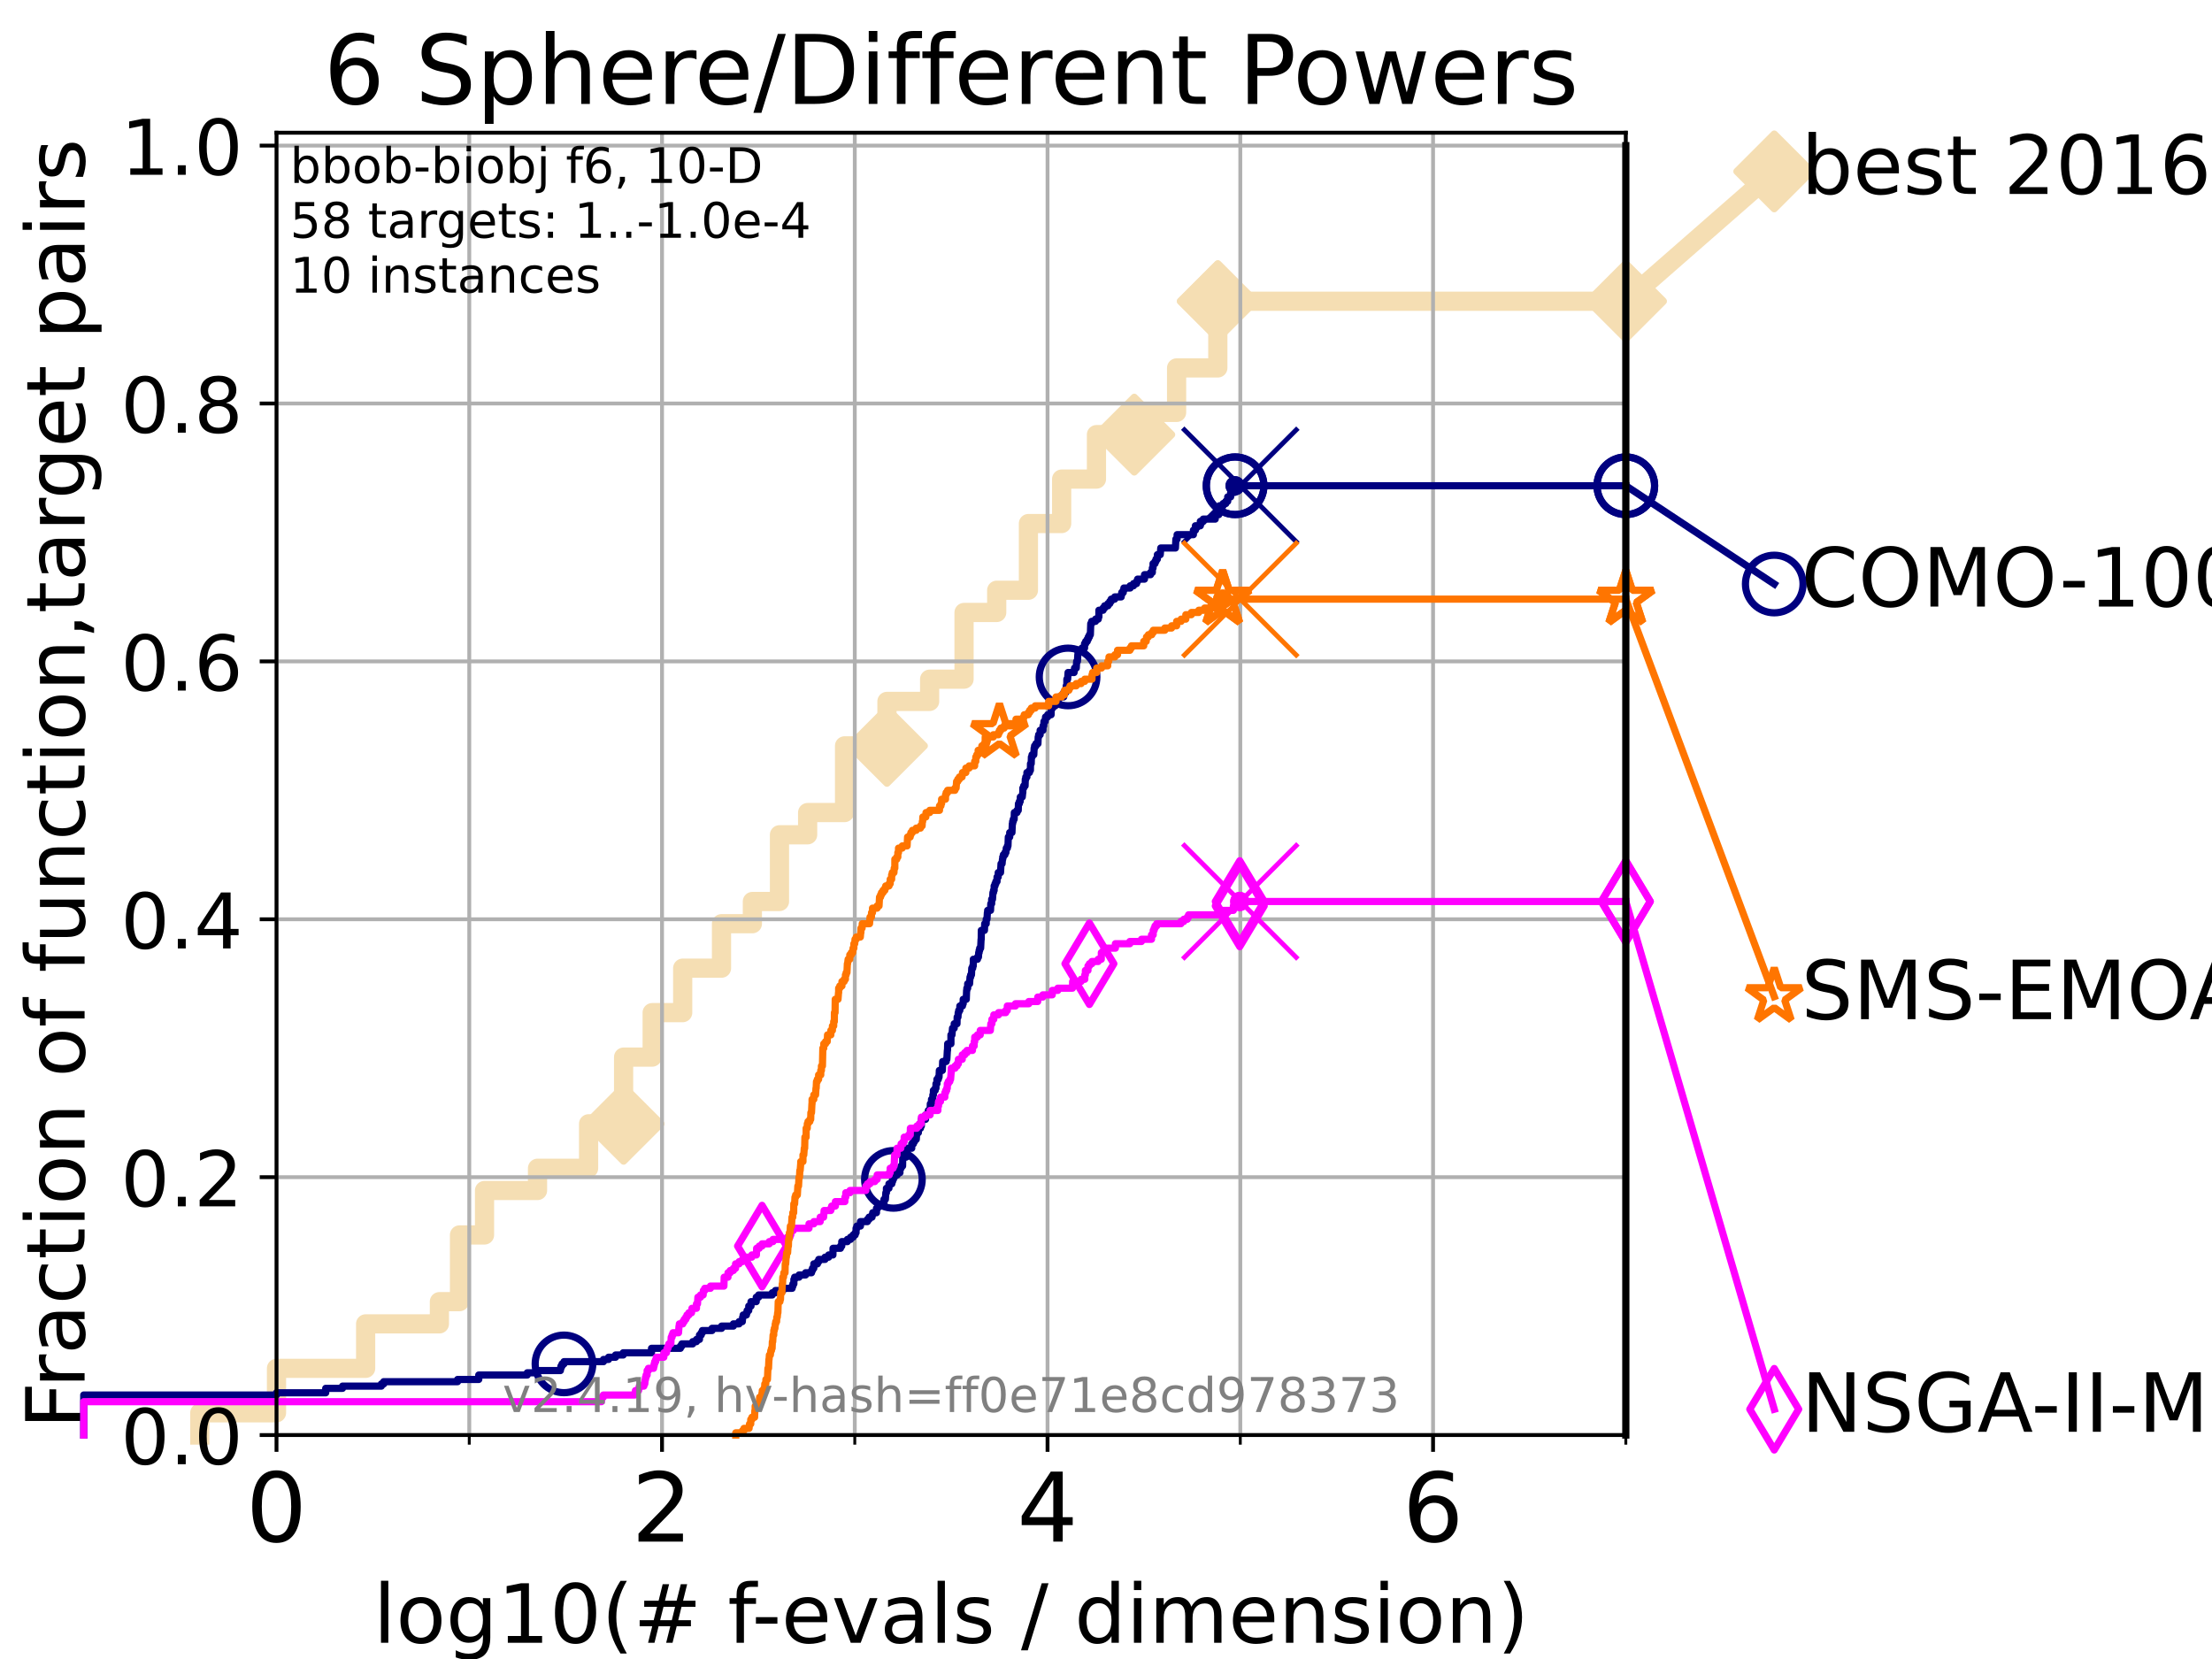 <?xml version="1.0" encoding="utf-8" standalone="no"?>
<!DOCTYPE svg PUBLIC "-//W3C//DTD SVG 1.1//EN"
  "http://www.w3.org/Graphics/SVG/1.1/DTD/svg11.dtd">
<!-- Created with matplotlib (https://matplotlib.org/) -->
<svg height="345.6pt" version="1.1" viewBox="0 0 460.8 345.6" width="460.8pt" xmlns="http://www.w3.org/2000/svg" xmlns:xlink="http://www.w3.org/1999/xlink">
 <defs>
  <style type="text/css">*{stroke-linecap:butt;stroke-linejoin:round;}</style>
 </defs>
 <g id="figure_1">
  <g id="patch_1">
   <path d="M 0 345.6 
L 460.8 345.6 
L 460.8 0 
L 0 0 
z
" style="fill:#ffffff;"/>
  </g>
  <g id="axes_1">
   <g id="patch_2">
    <path d="M 57.6 298.944 
L 338.688 298.944 
L 338.688 27.648 
L 57.6 27.648 
z
" style="fill:#ffffff;"/>
   </g>
   <g id="line2d_1">
    <path d="M 41.621 298.944 
L 41.621 294.313 
L 57.6 294.313 
L 57.6 285.05 
L 76.168 285.05 
L 76.168 275.788 
L 91.535 275.788 
L 91.535 271.157 
L 95.723 271.157 
L 95.723 257.263 
L 100.935 257.263 
L 100.935 248.001 
L 111.975 248.001 
L 111.975 243.37 
L 122.615 243.37 
L 122.615 234.107 
L 129.909 234.107 
L 129.909 220.214 
L 135.859 220.214 
L 135.859 210.951 
L 142.216 210.951 
L 142.216 201.689 
L 150.301 201.689 
L 150.301 192.426 
L 156.735 192.426 
L 156.735 187.795 
L 162.381 187.795 
L 162.381 173.901 
L 168.245 173.901 
L 168.245 169.27 
L 175.936 169.27 
L 175.936 155.377 
L 184.767 155.377 
L 184.767 146.114 
L 193.659 146.114 
L 193.659 141.483 
L 200.828 141.483 
L 200.828 127.589 
L 207.632 127.589 
L 207.632 122.958 
L 214.239 122.958 
L 214.239 109.065 
L 221.16 109.065 
L 221.16 99.802 
L 228.412 99.802 
L 228.412 90.54 
L 236.29 90.54 
L 236.29 85.909 
L 245.108 85.909 
L 245.108 76.646 
L 253.694 76.646 
L 253.694 62.753 
L 338.688 62.753 
" style="fill:none;stroke:#f5deb3;stroke-linecap:square;stroke-width:4;"/>
   </g>
   <g id="line2d_2">
    <defs>
     <path d="M 0 7.778 
L 7.778 0 
L 0 -7.778 
L -7.778 0 
z
" id="m87fa67a713" style="stroke:#f5deb3;stroke-linejoin:miter;stroke-width:1.5;"/>
    </defs>
    <g>
     <use style="fill:#f5deb3;stroke:#f5deb3;stroke-linejoin:miter;stroke-width:1.5;" x="129.909" xlink:href="#m87fa67a713" y="234.107"/>
     <use style="fill:#f5deb3;stroke:#f5deb3;stroke-linejoin:miter;stroke-width:1.5;" x="184.767" xlink:href="#m87fa67a713" y="155.377"/>
     <use style="fill:#f5deb3;stroke:#f5deb3;stroke-linejoin:miter;stroke-width:1.5;" x="236.29" xlink:href="#m87fa67a713" y="90.54"/>
     <use style="fill:#f5deb3;stroke:#f5deb3;stroke-linejoin:miter;stroke-width:1.5;" x="253.694" xlink:href="#m87fa67a713" y="62.753"/>
     <use style="fill:#f5deb3;stroke:#f5deb3;stroke-linejoin:miter;stroke-width:1.5;" x="253.694" xlink:href="#m87fa67a713" y="62.753"/>
     <use style="fill:#f5deb3;stroke:#f5deb3;stroke-linejoin:miter;stroke-width:1.5;" x="338.688" xlink:href="#m87fa67a713" y="62.753"/>
    </g>
   </g>
   <g id="line2d_3">
    <path style="fill:none;stroke:#f5deb3;stroke-linecap:square;stroke-width:4;"/>
    <g/>
   </g>
   <g id="line2d_4">
    <path d="M 338.688 62.753 
L 369.608 35.706 
" style="fill:none;stroke:#f5deb3;stroke-linecap:square;stroke-width:4;"/>
    <g>
     <use style="fill:#f5deb3;stroke:#f5deb3;stroke-linejoin:miter;stroke-width:1.5;" x="338.688" xlink:href="#m87fa67a713" y="62.753"/>
     <use style="fill:#f5deb3;stroke:#f5deb3;stroke-linejoin:miter;stroke-width:1.5;" x="369.608" xlink:href="#m87fa67a713" y="35.706"/>
    </g>
   </g>
   <g id="matplotlib.axis_1">
    <g id="xtick_1">
     <g id="line2d_5">
      <path clip-path="url(#p277f899938)" d="M 57.6 298.944 
L 57.6 27.648 
" style="fill:none;stroke:#b0b0b0;stroke-linecap:square;stroke-width:0.8;"/>
     </g>
     <g id="line2d_6">
      <defs>
       <path d="M 0 0 
L 0 3.5 
" id="mef9af0038d" style="stroke:#000000;stroke-width:0.8;"/>
      </defs>
      <g>
       <use style="stroke:#000000;stroke-width:0.8;" x="57.6" xlink:href="#mef9af0038d" y="298.944"/>
      </g>
     </g>
     <g id="text_1">
      <!-- 0 -->
      <g transform="translate(51.237 321.141)scale(0.2 -0.2)">
       <defs>
        <path d="M 31.781 66.406 
Q 24.172 66.406 20.328 58.906 
Q 16.5 51.422 16.5 36.375 
Q 16.5 21.391 20.328 13.891 
Q 24.172 6.391 31.781 6.391 
Q 39.453 6.391 43.281 13.891 
Q 47.125 21.391 47.125 36.375 
Q 47.125 51.422 43.281 58.906 
Q 39.453 66.406 31.781 66.406 
z
M 31.781 74.219 
Q 44.047 74.219 50.516 64.516 
Q 56.984 54.828 56.984 36.375 
Q 56.984 17.969 50.516 8.266 
Q 44.047 -1.422 31.781 -1.422 
Q 19.531 -1.422 13.062 8.266 
Q 6.594 17.969 6.594 36.375 
Q 6.594 54.828 13.062 64.516 
Q 19.531 74.219 31.781 74.219 
z
" id="DejaVuSans-48"/>
       </defs>
       <use xlink:href="#DejaVuSans-48"/>
      </g>
     </g>
    </g>
    <g id="xtick_2">
     <g id="line2d_7">
      <path clip-path="url(#p277f899938)" d="M 137.911 298.944 
L 137.911 27.648 
" style="fill:none;stroke:#b0b0b0;stroke-linecap:square;stroke-width:0.8;"/>
     </g>
     <g id="line2d_8">
      <g>
       <use style="stroke:#000000;stroke-width:0.8;" x="137.911" xlink:href="#mef9af0038d" y="298.944"/>
      </g>
     </g>
     <g id="text_2">
      <!-- 2 -->
      <g transform="translate(131.548 321.141)scale(0.2 -0.2)">
       <defs>
        <path d="M 19.188 8.297 
L 53.609 8.297 
L 53.609 0 
L 7.328 0 
L 7.328 8.297 
Q 12.938 14.109 22.625 23.891 
Q 32.328 33.688 34.812 36.531 
Q 39.547 41.844 41.422 45.531 
Q 43.312 49.219 43.312 52.781 
Q 43.312 58.594 39.234 62.25 
Q 35.156 65.922 28.609 65.922 
Q 23.969 65.922 18.812 64.312 
Q 13.672 62.703 7.812 59.422 
L 7.812 69.391 
Q 13.766 71.781 18.938 73 
Q 24.125 74.219 28.422 74.219 
Q 39.75 74.219 46.484 68.547 
Q 53.219 62.891 53.219 53.422 
Q 53.219 48.922 51.531 44.891 
Q 49.859 40.875 45.406 35.406 
Q 44.188 33.984 37.641 27.219 
Q 31.109 20.453 19.188 8.297 
z
" id="DejaVuSans-50"/>
       </defs>
       <use xlink:href="#DejaVuSans-50"/>
      </g>
     </g>
    </g>
    <g id="xtick_3">
     <g id="line2d_9">
      <path clip-path="url(#p277f899938)" d="M 218.222 298.944 
L 218.222 27.648 
" style="fill:none;stroke:#b0b0b0;stroke-linecap:square;stroke-width:0.8;"/>
     </g>
     <g id="line2d_10">
      <g>
       <use style="stroke:#000000;stroke-width:0.8;" x="218.222" xlink:href="#mef9af0038d" y="298.944"/>
      </g>
     </g>
     <g id="text_3">
      <!-- 4 -->
      <g transform="translate(211.859 321.141)scale(0.2 -0.2)">
       <defs>
        <path d="M 37.797 64.312 
L 12.891 25.391 
L 37.797 25.391 
z
M 35.203 72.906 
L 47.609 72.906 
L 47.609 25.391 
L 58.016 25.391 
L 58.016 17.188 
L 47.609 17.188 
L 47.609 0 
L 37.797 0 
L 37.797 17.188 
L 4.891 17.188 
L 4.891 26.703 
z
" id="DejaVuSans-52"/>
       </defs>
       <use xlink:href="#DejaVuSans-52"/>
      </g>
     </g>
    </g>
    <g id="xtick_4">
     <g id="line2d_11">
      <path clip-path="url(#p277f899938)" d="M 298.533 298.944 
L 298.533 27.648 
" style="fill:none;stroke:#b0b0b0;stroke-linecap:square;stroke-width:0.8;"/>
     </g>
     <g id="line2d_12">
      <g>
       <use style="stroke:#000000;stroke-width:0.8;" x="298.533" xlink:href="#mef9af0038d" y="298.944"/>
      </g>
     </g>
     <g id="text_4">
      <!-- 6 -->
      <g transform="translate(292.17 321.141)scale(0.2 -0.2)">
       <defs>
        <path d="M 33.016 40.375 
Q 26.375 40.375 22.484 35.828 
Q 18.609 31.297 18.609 23.391 
Q 18.609 15.531 22.484 10.953 
Q 26.375 6.391 33.016 6.391 
Q 39.656 6.391 43.531 10.953 
Q 47.406 15.531 47.406 23.391 
Q 47.406 31.297 43.531 35.828 
Q 39.656 40.375 33.016 40.375 
z
M 52.594 71.297 
L 52.594 62.312 
Q 48.875 64.062 45.094 64.984 
Q 41.312 65.922 37.594 65.922 
Q 27.828 65.922 22.672 59.328 
Q 17.531 52.734 16.797 39.406 
Q 19.672 43.656 24.016 45.922 
Q 28.375 48.188 33.594 48.188 
Q 44.578 48.188 50.953 41.516 
Q 57.328 34.859 57.328 23.391 
Q 57.328 12.156 50.688 5.359 
Q 44.047 -1.422 33.016 -1.422 
Q 20.359 -1.422 13.672 8.266 
Q 6.984 17.969 6.984 36.375 
Q 6.984 53.656 15.188 63.938 
Q 23.391 74.219 37.203 74.219 
Q 40.922 74.219 44.703 73.484 
Q 48.484 72.75 52.594 71.297 
z
" id="DejaVuSans-54"/>
       </defs>
       <use xlink:href="#DejaVuSans-54"/>
      </g>
     </g>
    </g>
    <g id="xtick_5">
     <g id="line2d_13">
      <path clip-path="url(#p277f899938)" d="M 97.755 298.944 
L 97.755 27.648 
" style="fill:none;stroke:#b0b0b0;stroke-linecap:square;stroke-width:0.8;"/>
     </g>
     <g id="line2d_14">
      <defs>
       <path d="M 0 0 
L 0 2 
" id="m09bea4d7d2" style="stroke:#000000;stroke-width:0.6;"/>
      </defs>
      <g>
       <use style="stroke:#000000;stroke-width:0.6;" x="97.755" xlink:href="#m09bea4d7d2" y="298.944"/>
      </g>
     </g>
    </g>
    <g id="xtick_6">
     <g id="line2d_15">
      <path clip-path="url(#p277f899938)" d="M 178.066 298.944 
L 178.066 27.648 
" style="fill:none;stroke:#b0b0b0;stroke-linecap:square;stroke-width:0.8;"/>
     </g>
     <g id="line2d_16">
      <g>
       <use style="stroke:#000000;stroke-width:0.6;" x="178.066" xlink:href="#m09bea4d7d2" y="298.944"/>
      </g>
     </g>
    </g>
    <g id="xtick_7">
     <g id="line2d_17">
      <path clip-path="url(#p277f899938)" d="M 258.377 298.944 
L 258.377 27.648 
" style="fill:none;stroke:#b0b0b0;stroke-linecap:square;stroke-width:0.8;"/>
     </g>
     <g id="line2d_18">
      <g>
       <use style="stroke:#000000;stroke-width:0.6;" x="258.377" xlink:href="#m09bea4d7d2" y="298.944"/>
      </g>
     </g>
    </g>
    <g id="xtick_8">
     <g id="line2d_19">
      <path clip-path="url(#p277f899938)" d="M 338.688 298.944 
L 338.688 27.648 
" style="fill:none;stroke:#b0b0b0;stroke-linecap:square;stroke-width:0.8;"/>
     </g>
     <g id="line2d_20">
      <g>
       <use style="stroke:#000000;stroke-width:0.6;" x="338.688" xlink:href="#m09bea4d7d2" y="298.944"/>
      </g>
     </g>
    </g>
    <g id="text_5">
     <!-- log10(# f-evals / dimension) -->
     <g transform="translate(77.764 342.218)scale(0.17 -0.17)">
      <defs>
       <path d="M 9.422 75.984 
L 18.406 75.984 
L 18.406 0 
L 9.422 0 
z
" id="DejaVuSans-108"/>
       <path d="M 30.609 48.391 
Q 23.391 48.391 19.188 42.75 
Q 14.984 37.109 14.984 27.297 
Q 14.984 17.484 19.156 11.844 
Q 23.344 6.203 30.609 6.203 
Q 37.797 6.203 41.984 11.859 
Q 46.188 17.531 46.188 27.297 
Q 46.188 37.016 41.984 42.703 
Q 37.797 48.391 30.609 48.391 
z
M 30.609 56 
Q 42.328 56 49.016 48.375 
Q 55.719 40.766 55.719 27.297 
Q 55.719 13.875 49.016 6.219 
Q 42.328 -1.422 30.609 -1.422 
Q 18.844 -1.422 12.172 6.219 
Q 5.516 13.875 5.516 27.297 
Q 5.516 40.766 12.172 48.375 
Q 18.844 56 30.609 56 
z
" id="DejaVuSans-111"/>
       <path d="M 45.406 27.984 
Q 45.406 37.75 41.375 43.109 
Q 37.359 48.484 30.078 48.484 
Q 22.859 48.484 18.828 43.109 
Q 14.797 37.75 14.797 27.984 
Q 14.797 18.266 18.828 12.891 
Q 22.859 7.516 30.078 7.516 
Q 37.359 7.516 41.375 12.891 
Q 45.406 18.266 45.406 27.984 
z
M 54.391 6.781 
Q 54.391 -7.172 48.188 -13.984 
Q 42 -20.797 29.203 -20.797 
Q 24.469 -20.797 20.266 -20.094 
Q 16.062 -19.391 12.109 -17.922 
L 12.109 -9.188 
Q 16.062 -11.328 19.922 -12.344 
Q 23.781 -13.375 27.781 -13.375 
Q 36.625 -13.375 41.016 -8.766 
Q 45.406 -4.156 45.406 5.172 
L 45.406 9.625 
Q 42.625 4.781 38.281 2.391 
Q 33.938 0 27.875 0 
Q 17.828 0 11.672 7.656 
Q 5.516 15.328 5.516 27.984 
Q 5.516 40.672 11.672 48.328 
Q 17.828 56 27.875 56 
Q 33.938 56 38.281 53.609 
Q 42.625 51.219 45.406 46.391 
L 45.406 54.688 
L 54.391 54.688 
z
" id="DejaVuSans-103"/>
       <path d="M 12.406 8.297 
L 28.516 8.297 
L 28.516 63.922 
L 10.984 60.406 
L 10.984 69.391 
L 28.422 72.906 
L 38.281 72.906 
L 38.281 8.297 
L 54.391 8.297 
L 54.391 0 
L 12.406 0 
z
" id="DejaVuSans-49"/>
       <path d="M 31 75.875 
Q 24.469 64.656 21.281 53.656 
Q 18.109 42.672 18.109 31.391 
Q 18.109 20.125 21.312 9.062 
Q 24.516 -2 31 -13.188 
L 23.188 -13.188 
Q 15.875 -1.703 12.234 9.375 
Q 8.594 20.453 8.594 31.391 
Q 8.594 42.281 12.203 53.312 
Q 15.828 64.359 23.188 75.875 
z
" id="DejaVuSans-40"/>
       <path d="M 51.125 44 
L 36.922 44 
L 32.812 27.688 
L 47.125 27.688 
z
M 43.797 71.781 
L 38.719 51.516 
L 52.984 51.516 
L 58.109 71.781 
L 65.922 71.781 
L 60.891 51.516 
L 76.125 51.516 
L 76.125 44 
L 58.984 44 
L 54.984 27.688 
L 70.516 27.688 
L 70.516 20.219 
L 53.078 20.219 
L 48 0 
L 40.188 0 
L 45.219 20.219 
L 30.906 20.219 
L 25.875 0 
L 18.016 0 
L 23.094 20.219 
L 7.719 20.219 
L 7.719 27.688 
L 24.906 27.688 
L 29 44 
L 13.281 44 
L 13.281 51.516 
L 30.906 51.516 
L 35.891 71.781 
z
" id="DejaVuSans-35"/>
       <path id="DejaVuSans-32"/>
       <path d="M 37.109 75.984 
L 37.109 68.5 
L 28.516 68.5 
Q 23.688 68.5 21.797 66.547 
Q 19.922 64.594 19.922 59.516 
L 19.922 54.688 
L 34.719 54.688 
L 34.719 47.703 
L 19.922 47.703 
L 19.922 0 
L 10.891 0 
L 10.891 47.703 
L 2.297 47.703 
L 2.297 54.688 
L 10.891 54.688 
L 10.891 58.5 
Q 10.891 67.625 15.141 71.797 
Q 19.391 75.984 28.609 75.984 
z
" id="DejaVuSans-102"/>
       <path d="M 4.891 31.391 
L 31.203 31.391 
L 31.203 23.391 
L 4.891 23.391 
z
" id="DejaVuSans-45"/>
       <path d="M 56.203 29.594 
L 56.203 25.203 
L 14.891 25.203 
Q 15.484 15.922 20.484 11.062 
Q 25.484 6.203 34.422 6.203 
Q 39.594 6.203 44.453 7.469 
Q 49.312 8.734 54.109 11.281 
L 54.109 2.781 
Q 49.266 0.734 44.188 -0.344 
Q 39.109 -1.422 33.891 -1.422 
Q 20.797 -1.422 13.156 6.188 
Q 5.516 13.812 5.516 26.812 
Q 5.516 40.234 12.766 48.109 
Q 20.016 56 32.328 56 
Q 43.359 56 49.781 48.891 
Q 56.203 41.797 56.203 29.594 
z
M 47.219 32.234 
Q 47.125 39.594 43.094 43.984 
Q 39.062 48.391 32.422 48.391 
Q 24.906 48.391 20.391 44.141 
Q 15.875 39.891 15.188 32.172 
z
" id="DejaVuSans-101"/>
       <path d="M 2.984 54.688 
L 12.5 54.688 
L 29.594 8.797 
L 46.688 54.688 
L 56.203 54.688 
L 35.688 0 
L 23.484 0 
z
" id="DejaVuSans-118"/>
       <path d="M 34.281 27.484 
Q 23.391 27.484 19.188 25 
Q 14.984 22.516 14.984 16.5 
Q 14.984 11.719 18.141 8.906 
Q 21.297 6.109 26.703 6.109 
Q 34.188 6.109 38.703 11.406 
Q 43.219 16.703 43.219 25.484 
L 43.219 27.484 
z
M 52.203 31.203 
L 52.203 0 
L 43.219 0 
L 43.219 8.297 
Q 40.141 3.328 35.547 0.953 
Q 30.953 -1.422 24.312 -1.422 
Q 15.922 -1.422 10.953 3.297 
Q 6 8.016 6 15.922 
Q 6 25.141 12.172 29.828 
Q 18.359 34.516 30.609 34.516 
L 43.219 34.516 
L 43.219 35.406 
Q 43.219 41.609 39.141 45 
Q 35.062 48.391 27.688 48.391 
Q 23 48.391 18.547 47.266 
Q 14.109 46.141 10.016 43.891 
L 10.016 52.203 
Q 14.938 54.109 19.578 55.047 
Q 24.219 56 28.609 56 
Q 40.484 56 46.344 49.844 
Q 52.203 43.703 52.203 31.203 
z
" id="DejaVuSans-97"/>
       <path d="M 44.281 53.078 
L 44.281 44.578 
Q 40.484 46.531 36.375 47.5 
Q 32.281 48.484 27.875 48.484 
Q 21.188 48.484 17.844 46.438 
Q 14.5 44.391 14.5 40.281 
Q 14.5 37.156 16.891 35.375 
Q 19.281 33.594 26.516 31.984 
L 29.594 31.297 
Q 39.156 29.25 43.188 25.516 
Q 47.219 21.781 47.219 15.094 
Q 47.219 7.469 41.188 3.016 
Q 35.156 -1.422 24.609 -1.422 
Q 20.219 -1.422 15.453 -0.562 
Q 10.688 0.297 5.422 2 
L 5.422 11.281 
Q 10.406 8.688 15.234 7.391 
Q 20.062 6.109 24.812 6.109 
Q 31.156 6.109 34.562 8.281 
Q 37.984 10.453 37.984 14.406 
Q 37.984 18.062 35.516 20.016 
Q 33.062 21.969 24.703 23.781 
L 21.578 24.516 
Q 13.234 26.266 9.516 29.906 
Q 5.812 33.547 5.812 39.891 
Q 5.812 47.609 11.281 51.797 
Q 16.75 56 26.812 56 
Q 31.781 56 36.172 55.266 
Q 40.578 54.547 44.281 53.078 
z
" id="DejaVuSans-115"/>
       <path d="M 25.391 72.906 
L 33.688 72.906 
L 8.297 -9.281 
L 0 -9.281 
z
" id="DejaVuSans-47"/>
       <path d="M 45.406 46.391 
L 45.406 75.984 
L 54.391 75.984 
L 54.391 0 
L 45.406 0 
L 45.406 8.203 
Q 42.578 3.328 38.25 0.953 
Q 33.938 -1.422 27.875 -1.422 
Q 17.969 -1.422 11.734 6.484 
Q 5.516 14.406 5.516 27.297 
Q 5.516 40.188 11.734 48.094 
Q 17.969 56 27.875 56 
Q 33.938 56 38.25 53.625 
Q 42.578 51.266 45.406 46.391 
z
M 14.797 27.297 
Q 14.797 17.391 18.875 11.75 
Q 22.953 6.109 30.078 6.109 
Q 37.203 6.109 41.297 11.75 
Q 45.406 17.391 45.406 27.297 
Q 45.406 37.203 41.297 42.844 
Q 37.203 48.484 30.078 48.484 
Q 22.953 48.484 18.875 42.844 
Q 14.797 37.203 14.797 27.297 
z
" id="DejaVuSans-100"/>
       <path d="M 9.422 54.688 
L 18.406 54.688 
L 18.406 0 
L 9.422 0 
z
M 9.422 75.984 
L 18.406 75.984 
L 18.406 64.594 
L 9.422 64.594 
z
" id="DejaVuSans-105"/>
       <path d="M 52 44.188 
Q 55.375 50.25 60.062 53.125 
Q 64.75 56 71.094 56 
Q 79.641 56 84.281 50.016 
Q 88.922 44.047 88.922 33.016 
L 88.922 0 
L 79.891 0 
L 79.891 32.719 
Q 79.891 40.578 77.094 44.375 
Q 74.312 48.188 68.609 48.188 
Q 61.625 48.188 57.562 43.547 
Q 53.516 38.922 53.516 30.906 
L 53.516 0 
L 44.484 0 
L 44.484 32.719 
Q 44.484 40.625 41.703 44.406 
Q 38.922 48.188 33.109 48.188 
Q 26.219 48.188 22.156 43.531 
Q 18.109 38.875 18.109 30.906 
L 18.109 0 
L 9.078 0 
L 9.078 54.688 
L 18.109 54.688 
L 18.109 46.188 
Q 21.188 51.219 25.484 53.609 
Q 29.781 56 35.688 56 
Q 41.656 56 45.828 52.969 
Q 50 49.953 52 44.188 
z
" id="DejaVuSans-109"/>
       <path d="M 54.891 33.016 
L 54.891 0 
L 45.906 0 
L 45.906 32.719 
Q 45.906 40.484 42.875 44.328 
Q 39.844 48.188 33.797 48.188 
Q 26.516 48.188 22.312 43.547 
Q 18.109 38.922 18.109 30.906 
L 18.109 0 
L 9.078 0 
L 9.078 54.688 
L 18.109 54.688 
L 18.109 46.188 
Q 21.344 51.125 25.703 53.562 
Q 30.078 56 35.797 56 
Q 45.219 56 50.047 50.172 
Q 54.891 44.344 54.891 33.016 
z
" id="DejaVuSans-110"/>
       <path d="M 8.016 75.875 
L 15.828 75.875 
Q 23.141 64.359 26.781 53.312 
Q 30.422 42.281 30.422 31.391 
Q 30.422 20.453 26.781 9.375 
Q 23.141 -1.703 15.828 -13.188 
L 8.016 -13.188 
Q 14.5 -2 17.703 9.062 
Q 20.906 20.125 20.906 31.391 
Q 20.906 42.672 17.703 53.656 
Q 14.5 64.656 8.016 75.875 
z
" id="DejaVuSans-41"/>
      </defs>
      <use xlink:href="#DejaVuSans-108"/>
      <use x="27.783" xlink:href="#DejaVuSans-111"/>
      <use x="88.965" xlink:href="#DejaVuSans-103"/>
      <use x="152.441" xlink:href="#DejaVuSans-49"/>
      <use x="216.064" xlink:href="#DejaVuSans-48"/>
      <use x="279.688" xlink:href="#DejaVuSans-40"/>
      <use x="318.701" xlink:href="#DejaVuSans-35"/>
      <use x="402.49" xlink:href="#DejaVuSans-32"/>
      <use x="434.277" xlink:href="#DejaVuSans-102"/>
      <use x="463.982" xlink:href="#DejaVuSans-45"/>
      <use x="500.066" xlink:href="#DejaVuSans-101"/>
      <use x="561.59" xlink:href="#DejaVuSans-118"/>
      <use x="620.77" xlink:href="#DejaVuSans-97"/>
      <use x="682.049" xlink:href="#DejaVuSans-108"/>
      <use x="709.832" xlink:href="#DejaVuSans-115"/>
      <use x="761.932" xlink:href="#DejaVuSans-32"/>
      <use x="793.719" xlink:href="#DejaVuSans-47"/>
      <use x="827.41" xlink:href="#DejaVuSans-32"/>
      <use x="859.197" xlink:href="#DejaVuSans-100"/>
      <use x="922.674" xlink:href="#DejaVuSans-105"/>
      <use x="950.457" xlink:href="#DejaVuSans-109"/>
      <use x="1047.869" xlink:href="#DejaVuSans-101"/>
      <use x="1109.393" xlink:href="#DejaVuSans-110"/>
      <use x="1172.771" xlink:href="#DejaVuSans-115"/>
      <use x="1224.871" xlink:href="#DejaVuSans-105"/>
      <use x="1252.654" xlink:href="#DejaVuSans-111"/>
      <use x="1313.836" xlink:href="#DejaVuSans-110"/>
      <use x="1377.215" xlink:href="#DejaVuSans-41"/>
     </g>
    </g>
   </g>
   <g id="matplotlib.axis_2">
    <g id="ytick_1">
     <g id="line2d_21">
      <path clip-path="url(#p277f899938)" d="M 57.6 298.944 
L 338.688 298.944 
" style="fill:none;stroke:#b0b0b0;stroke-linecap:square;stroke-width:0.8;"/>
     </g>
     <g id="line2d_22">
      <defs>
       <path d="M 0 0 
L -3.5 0 
" id="mdfc58f1e3c" style="stroke:#000000;stroke-width:0.8;"/>
      </defs>
      <g>
       <use style="stroke:#000000;stroke-width:0.8;" x="57.6" xlink:href="#mdfc58f1e3c" y="298.944"/>
      </g>
     </g>
     <g id="text_6">
      <!-- 0.0 -->
      <g transform="translate(25.155 305.023)scale(0.16 -0.16)">
       <defs>
        <path d="M 10.688 12.406 
L 21 12.406 
L 21 0 
L 10.688 0 
z
" id="DejaVuSans-46"/>
       </defs>
       <use xlink:href="#DejaVuSans-48"/>
       <use x="63.623" xlink:href="#DejaVuSans-46"/>
       <use x="95.41" xlink:href="#DejaVuSans-48"/>
      </g>
     </g>
    </g>
    <g id="ytick_2">
     <g id="line2d_23">
      <path clip-path="url(#p277f899938)" d="M 57.6 245.222 
L 338.688 245.222 
" style="fill:none;stroke:#b0b0b0;stroke-linecap:square;stroke-width:0.8;"/>
     </g>
     <g id="line2d_24">
      <g>
       <use style="stroke:#000000;stroke-width:0.8;" x="57.6" xlink:href="#mdfc58f1e3c" y="245.222"/>
      </g>
     </g>
     <g id="text_7">
      <!-- 0.2 -->
      <g transform="translate(25.155 251.301)scale(0.16 -0.16)">
       <use xlink:href="#DejaVuSans-48"/>
       <use x="63.623" xlink:href="#DejaVuSans-46"/>
       <use x="95.41" xlink:href="#DejaVuSans-50"/>
      </g>
     </g>
    </g>
    <g id="ytick_3">
     <g id="line2d_25">
      <path clip-path="url(#p277f899938)" d="M 57.6 191.5 
L 338.688 191.5 
" style="fill:none;stroke:#b0b0b0;stroke-linecap:square;stroke-width:0.8;"/>
     </g>
     <g id="line2d_26">
      <g>
       <use style="stroke:#000000;stroke-width:0.8;" x="57.6" xlink:href="#mdfc58f1e3c" y="191.5"/>
      </g>
     </g>
     <g id="text_8">
      <!-- 0.4 -->
      <g transform="translate(25.155 197.579)scale(0.16 -0.16)">
       <use xlink:href="#DejaVuSans-48"/>
       <use x="63.623" xlink:href="#DejaVuSans-46"/>
       <use x="95.41" xlink:href="#DejaVuSans-52"/>
      </g>
     </g>
    </g>
    <g id="ytick_4">
     <g id="line2d_27">
      <path clip-path="url(#p277f899938)" d="M 57.6 137.778 
L 338.688 137.778 
" style="fill:none;stroke:#b0b0b0;stroke-linecap:square;stroke-width:0.8;"/>
     </g>
     <g id="line2d_28">
      <g>
       <use style="stroke:#000000;stroke-width:0.8;" x="57.6" xlink:href="#mdfc58f1e3c" y="137.778"/>
      </g>
     </g>
     <g id="text_9">
      <!-- 0.6 -->
      <g transform="translate(25.155 143.857)scale(0.16 -0.16)">
       <use xlink:href="#DejaVuSans-48"/>
       <use x="63.623" xlink:href="#DejaVuSans-46"/>
       <use x="95.41" xlink:href="#DejaVuSans-54"/>
      </g>
     </g>
    </g>
    <g id="ytick_5">
     <g id="line2d_29">
      <path clip-path="url(#p277f899938)" d="M 57.6 84.056 
L 338.688 84.056 
" style="fill:none;stroke:#b0b0b0;stroke-linecap:square;stroke-width:0.8;"/>
     </g>
     <g id="line2d_30">
      <g>
       <use style="stroke:#000000;stroke-width:0.8;" x="57.6" xlink:href="#mdfc58f1e3c" y="84.056"/>
      </g>
     </g>
     <g id="text_10">
      <!-- 0.8 -->
      <g transform="translate(25.155 90.135)scale(0.16 -0.16)">
       <defs>
        <path d="M 31.781 34.625 
Q 24.75 34.625 20.719 30.859 
Q 16.703 27.094 16.703 20.516 
Q 16.703 13.922 20.719 10.156 
Q 24.75 6.391 31.781 6.391 
Q 38.812 6.391 42.859 10.172 
Q 46.922 13.969 46.922 20.516 
Q 46.922 27.094 42.891 30.859 
Q 38.875 34.625 31.781 34.625 
z
M 21.922 38.812 
Q 15.578 40.375 12.031 44.719 
Q 8.5 49.078 8.5 55.328 
Q 8.5 64.062 14.719 69.141 
Q 20.953 74.219 31.781 74.219 
Q 42.672 74.219 48.875 69.141 
Q 55.078 64.062 55.078 55.328 
Q 55.078 49.078 51.531 44.719 
Q 48 40.375 41.703 38.812 
Q 48.828 37.156 52.797 32.312 
Q 56.781 27.484 56.781 20.516 
Q 56.781 9.906 50.312 4.234 
Q 43.844 -1.422 31.781 -1.422 
Q 19.734 -1.422 13.25 4.234 
Q 6.781 9.906 6.781 20.516 
Q 6.781 27.484 10.781 32.312 
Q 14.797 37.156 21.922 38.812 
z
M 18.312 54.391 
Q 18.312 48.734 21.844 45.562 
Q 25.391 42.391 31.781 42.391 
Q 38.141 42.391 41.719 45.562 
Q 45.312 48.734 45.312 54.391 
Q 45.312 60.062 41.719 63.234 
Q 38.141 66.406 31.781 66.406 
Q 25.391 66.406 21.844 63.234 
Q 18.312 60.062 18.312 54.391 
z
" id="DejaVuSans-56"/>
       </defs>
       <use xlink:href="#DejaVuSans-48"/>
       <use x="63.623" xlink:href="#DejaVuSans-46"/>
       <use x="95.41" xlink:href="#DejaVuSans-56"/>
      </g>
     </g>
    </g>
    <g id="ytick_6">
     <g id="line2d_31">
      <path clip-path="url(#p277f899938)" d="M 57.6 30.334 
L 338.688 30.334 
" style="fill:none;stroke:#b0b0b0;stroke-linecap:square;stroke-width:0.8;"/>
     </g>
     <g id="line2d_32">
      <g>
       <use style="stroke:#000000;stroke-width:0.8;" x="57.6" xlink:href="#mdfc58f1e3c" y="30.334"/>
      </g>
     </g>
     <g id="text_11">
      <!-- 1.0 -->
      <g transform="translate(25.155 36.413)scale(0.16 -0.16)">
       <use xlink:href="#DejaVuSans-49"/>
       <use x="63.623" xlink:href="#DejaVuSans-46"/>
       <use x="95.41" xlink:href="#DejaVuSans-48"/>
      </g>
     </g>
    </g>
    <g id="text_12">
     <!-- Fraction of function,target pairs -->
     <g transform="translate(17.62 297.681)rotate(-90)scale(0.17 -0.17)">
      <defs>
       <path d="M 9.812 72.906 
L 51.703 72.906 
L 51.703 64.594 
L 19.672 64.594 
L 19.672 43.109 
L 48.578 43.109 
L 48.578 34.812 
L 19.672 34.812 
L 19.672 0 
L 9.812 0 
z
" id="DejaVuSans-70"/>
       <path d="M 41.109 46.297 
Q 39.594 47.172 37.812 47.578 
Q 36.031 48 33.891 48 
Q 26.266 48 22.188 43.047 
Q 18.109 38.094 18.109 28.812 
L 18.109 0 
L 9.078 0 
L 9.078 54.688 
L 18.109 54.688 
L 18.109 46.188 
Q 20.953 51.172 25.484 53.578 
Q 30.031 56 36.531 56 
Q 37.453 56 38.578 55.875 
Q 39.703 55.766 41.062 55.516 
z
" id="DejaVuSans-114"/>
       <path d="M 48.781 52.594 
L 48.781 44.188 
Q 44.969 46.297 41.141 47.344 
Q 37.312 48.391 33.406 48.391 
Q 24.656 48.391 19.812 42.844 
Q 14.984 37.312 14.984 27.297 
Q 14.984 17.281 19.812 11.734 
Q 24.656 6.203 33.406 6.203 
Q 37.312 6.203 41.141 7.25 
Q 44.969 8.297 48.781 10.406 
L 48.781 2.094 
Q 45.016 0.344 40.984 -0.531 
Q 36.969 -1.422 32.422 -1.422 
Q 20.062 -1.422 12.781 6.344 
Q 5.516 14.109 5.516 27.297 
Q 5.516 40.672 12.859 48.328 
Q 20.219 56 33.016 56 
Q 37.156 56 41.109 55.141 
Q 45.062 54.297 48.781 52.594 
z
" id="DejaVuSans-99"/>
       <path d="M 18.312 70.219 
L 18.312 54.688 
L 36.812 54.688 
L 36.812 47.703 
L 18.312 47.703 
L 18.312 18.016 
Q 18.312 11.328 20.141 9.422 
Q 21.969 7.516 27.594 7.516 
L 36.812 7.516 
L 36.812 0 
L 27.594 0 
Q 17.188 0 13.234 3.875 
Q 9.281 7.766 9.281 18.016 
L 9.281 47.703 
L 2.688 47.703 
L 2.688 54.688 
L 9.281 54.688 
L 9.281 70.219 
z
" id="DejaVuSans-116"/>
       <path d="M 8.5 21.578 
L 8.5 54.688 
L 17.484 54.688 
L 17.484 21.922 
Q 17.484 14.156 20.5 10.266 
Q 23.531 6.391 29.594 6.391 
Q 36.859 6.391 41.078 11.031 
Q 45.312 15.672 45.312 23.688 
L 45.312 54.688 
L 54.297 54.688 
L 54.297 0 
L 45.312 0 
L 45.312 8.406 
Q 42.047 3.422 37.719 1 
Q 33.406 -1.422 27.688 -1.422 
Q 18.266 -1.422 13.375 4.438 
Q 8.5 10.297 8.5 21.578 
z
M 31.109 56 
z
" id="DejaVuSans-117"/>
       <path d="M 11.719 12.406 
L 22.016 12.406 
L 22.016 4 
L 14.016 -11.625 
L 7.719 -11.625 
L 11.719 4 
z
" id="DejaVuSans-44"/>
       <path d="M 18.109 8.203 
L 18.109 -20.797 
L 9.078 -20.797 
L 9.078 54.688 
L 18.109 54.688 
L 18.109 46.391 
Q 20.953 51.266 25.266 53.625 
Q 29.594 56 35.594 56 
Q 45.562 56 51.781 48.094 
Q 58.016 40.188 58.016 27.297 
Q 58.016 14.406 51.781 6.484 
Q 45.562 -1.422 35.594 -1.422 
Q 29.594 -1.422 25.266 0.953 
Q 20.953 3.328 18.109 8.203 
z
M 48.688 27.297 
Q 48.688 37.203 44.609 42.844 
Q 40.531 48.484 33.406 48.484 
Q 26.266 48.484 22.188 42.844 
Q 18.109 37.203 18.109 27.297 
Q 18.109 17.391 22.188 11.75 
Q 26.266 6.109 33.406 6.109 
Q 40.531 6.109 44.609 11.75 
Q 48.688 17.391 48.688 27.297 
z
" id="DejaVuSans-112"/>
      </defs>
      <use xlink:href="#DejaVuSans-70"/>
      <use x="50.27" xlink:href="#DejaVuSans-114"/>
      <use x="91.383" xlink:href="#DejaVuSans-97"/>
      <use x="152.662" xlink:href="#DejaVuSans-99"/>
      <use x="207.643" xlink:href="#DejaVuSans-116"/>
      <use x="246.852" xlink:href="#DejaVuSans-105"/>
      <use x="274.635" xlink:href="#DejaVuSans-111"/>
      <use x="335.816" xlink:href="#DejaVuSans-110"/>
      <use x="399.195" xlink:href="#DejaVuSans-32"/>
      <use x="430.982" xlink:href="#DejaVuSans-111"/>
      <use x="492.164" xlink:href="#DejaVuSans-102"/>
      <use x="527.369" xlink:href="#DejaVuSans-32"/>
      <use x="559.156" xlink:href="#DejaVuSans-102"/>
      <use x="594.361" xlink:href="#DejaVuSans-117"/>
      <use x="657.74" xlink:href="#DejaVuSans-110"/>
      <use x="721.119" xlink:href="#DejaVuSans-99"/>
      <use x="776.1" xlink:href="#DejaVuSans-116"/>
      <use x="815.309" xlink:href="#DejaVuSans-105"/>
      <use x="843.092" xlink:href="#DejaVuSans-111"/>
      <use x="904.273" xlink:href="#DejaVuSans-110"/>
      <use x="967.652" xlink:href="#DejaVuSans-44"/>
      <use x="999.439" xlink:href="#DejaVuSans-116"/>
      <use x="1038.648" xlink:href="#DejaVuSans-97"/>
      <use x="1099.928" xlink:href="#DejaVuSans-114"/>
      <use x="1139.291" xlink:href="#DejaVuSans-103"/>
      <use x="1202.768" xlink:href="#DejaVuSans-101"/>
      <use x="1264.291" xlink:href="#DejaVuSans-116"/>
      <use x="1303.5" xlink:href="#DejaVuSans-32"/>
      <use x="1335.287" xlink:href="#DejaVuSans-112"/>
      <use x="1398.764" xlink:href="#DejaVuSans-97"/>
      <use x="1460.043" xlink:href="#DejaVuSans-105"/>
      <use x="1487.826" xlink:href="#DejaVuSans-114"/>
      <use x="1528.939" xlink:href="#DejaVuSans-115"/>
     </g>
    </g>
   </g>
   <g id="line2d_33">
    <defs>
     <path d="M 0 1.5 
C 0.398 1.5 0.779 1.342 1.061 1.061 
C 1.342 0.779 1.5 0.398 1.5 0 
C 1.5 -0.398 1.342 -0.779 1.061 -1.061 
C 0.779 -1.342 0.398 -1.5 0 -1.5 
C -0.398 -1.5 -0.779 -1.342 -1.061 -1.061 
C -1.342 -0.779 -1.5 -0.398 -1.5 0 
C -1.5 0.398 -1.342 0.779 -1.061 1.061 
C -0.779 1.342 -0.398 1.5 0 1.5 
z
" id="m4fa0008fe5" style="stroke:#f5deb3;"/>
    </defs>
    <g>
     <use style="fill:#f5deb3;stroke:#f5deb3;" x="253.694" xlink:href="#m4fa0008fe5" y="62.753"/>
     <use style="fill:#f5deb3;stroke:#f5deb3;" x="253.694" xlink:href="#m4fa0008fe5" y="62.753"/>
    </g>
   </g>
   <g id="line2d_34">
    <defs>
     <path d="M 0 1.5 
C 0.398 1.5 0.779 1.342 1.061 1.061 
C 1.342 0.779 1.5 0.398 1.5 0 
C 1.5 -0.398 1.342 -0.779 1.061 -1.061 
C 0.779 -1.342 0.398 -1.5 0 -1.5 
C -0.398 -1.5 -0.779 -1.342 -1.061 -1.061 
C -1.342 -0.779 -1.5 -0.398 -1.5 0 
C -1.5 0.398 -1.342 0.779 -1.061 1.061 
C -0.779 1.342 -0.398 1.5 0 1.5 
z
" id="m580b7749ca" style="stroke:#000080;"/>
    </defs>
    <g>
     <use style="fill:#000080;stroke:#000080;" x="257.293" xlink:href="#m580b7749ca" y="101.192"/>
     <use style="fill:#000080;stroke:#000080;" x="257.293" xlink:href="#m580b7749ca" y="101.192"/>
    </g>
   </g>
   <g id="line2d_35">
    <path d="M 17.445 298.944 
L 17.445 290.608 
L 57.6 290.608 
L 57.6 290.145 
L 67.851 290.145 
L 67.851 289.218 
L 71.35 289.218 
L 71.35 288.755 
L 79.447 288.755 
L 79.447 288.292 
L 79.939 288.292 
L 79.939 287.829 
L 95.327 287.829 
L 95.327 287.366 
L 99.732 287.366 
L 99.732 286.44 
L 109.843 286.44 
L 109.843 285.977 
L 111.663 285.977 
L 111.663 285.514 
L 116.739 285.514 
L 116.739 285.05 
L 116.856 285.05 
L 116.856 284.587 
L 117.088 284.587 
L 117.088 284.124 
L 117.486 284.124 
L 117.486 283.661 
L 125.718 283.661 
L 125.718 283.198 
L 126.773 283.198 
L 126.773 282.735 
L 128.23 282.735 
L 128.23 282.272 
L 129.826 282.272 
L 129.826 281.809 
L 135.721 281.809 
L 135.721 280.882 
L 141.732 280.882 
L 141.732 280.419 
L 142.038 280.419 
L 142.038 279.956 
L 144.306 279.956 
L 144.306 279.493 
L 145.086 279.493 
L 145.086 279.03 
L 145.711 279.03 
L 145.711 278.104 
L 146.075 278.104 
L 146.075 277.64 
L 146.313 277.64 
L 146.313 277.177 
L 148.325 277.177 
L 148.325 276.714 
L 150.319 276.714 
L 150.319 276.251 
L 152.774 276.251 
L 152.774 275.788 
L 153.96 275.788 
L 153.96 275.325 
L 154.635 275.325 
L 154.708 274.399 
L 154.814 274.399 
L 154.814 273.935 
L 155.495 273.935 
L 155.495 273.472 
L 155.635 273.472 
L 155.635 273.009 
L 155.978 273.009 
L 155.978 272.083 
L 156.449 272.083 
L 156.449 271.157 
L 157.54 271.157 
L 157.54 270.231 
L 158.031 270.231 
L 158.031 269.767 
L 160.873 269.767 
L 160.873 269.304 
L 161.529 269.304 
L 161.529 268.841 
L 163.091 268.841 
L 163.091 268.378 
L 165.018 268.378 
L 165.018 267.915 
L 165.179 267.915 
L 165.179 267.452 
L 165.379 267.452 
L 165.379 266.526 
L 165.537 266.526 
L 165.537 266.062 
L 166.456 266.062 
L 166.456 265.599 
L 167.82 265.599 
L 167.82 265.136 
L 169.053 265.136 
L 169.053 264.673 
L 169.245 264.673 
L 169.245 264.21 
L 169.529 264.21 
L 169.529 263.284 
L 170.294 263.284 
L 170.294 262.821 
L 170.562 262.821 
L 170.562 262.357 
L 171.869 262.357 
L 171.869 261.894 
L 172.619 261.894 
L 172.619 261.431 
L 173.513 261.431 
L 173.538 260.042 
L 175.084 260.042 
L 175.084 259.579 
L 175.351 259.579 
L 175.351 258.653 
L 176.525 258.653 
L 176.525 258.189 
L 177.183 258.189 
L 177.183 257.726 
L 177.719 257.726 
L 177.719 257.263 
L 178.145 257.263 
L 178.145 256.8 
L 178.335 256.8 
L 178.335 255.874 
L 178.504 255.874 
L 178.504 255.411 
L 179.248 255.411 
L 179.248 254.484 
L 180.698 254.484 
L 180.698 254.021 
L 181.041 254.021 
L 181.041 253.558 
L 181.661 253.558 
L 181.661 253.095 
L 181.801 253.095 
L 181.801 252.632 
L 182.588 252.632 
L 182.588 251.706 
L 182.842 251.706 
L 182.842 251.243 
L 183.527 251.243 
L 183.527 250.779 
L 184.145 250.779 
L 184.145 249.853 
L 184.44 249.853 
L 184.535 248.464 
L 184.659 248.464 
L 184.659 247.538 
L 185.183 247.538 
L 185.183 246.611 
L 185.784 246.611 
L 185.784 246.148 
L 185.932 246.148 
L 185.932 245.685 
L 186.114 245.685 
L 186.114 245.222 
L 186.342 245.222 
L 186.342 244.759 
L 186.917 244.759 
L 186.917 244.296 
L 187.474 244.296 
L 187.474 243.37 
L 187.708 243.37 
L 187.708 242.906 
L 188.025 242.906 
L 188.057 241.054 
L 188.767 241.054 
L 188.767 240.591 
L 188.902 240.591 
L 188.902 239.201 
L 189.932 239.201 
L 189.932 238.275 
L 190.277 238.275 
L 190.277 237.812 
L 190.514 237.812 
L 190.514 237.349 
L 190.878 237.349 
L 190.969 235.96 
L 191.314 235.96 
L 191.314 235.033 
L 191.748 235.033 
L 191.748 234.57 
L 191.936 234.57 
L 191.942 233.181 
L 192.809 233.181 
L 192.809 232.255 
L 193.387 232.255 
L 193.387 231.328 
L 193.763 231.328 
L 193.804 229.939 
L 194.049 229.939 
L 194.049 229.013 
L 194.331 229.013 
L 194.331 228.087 
L 194.444 228.087 
L 194.444 227.16 
L 194.815 227.16 
L 194.815 226.697 
L 194.979 226.697 
L 194.979 225.771 
L 195.177 225.771 
L 195.177 224.845 
L 195.47 224.845 
L 195.47 224.382 
L 195.62 224.382 
L 195.681 222.992 
L 196.312 222.992 
L 196.373 221.14 
L 197.109 221.14 
L 197.109 220.677 
L 197.244 220.677 
L 197.352 218.824 
L 197.384 218.824 
L 197.419 217.435 
L 198.097 217.435 
L 198.098 215.582 
L 198.315 215.582 
L 198.425 214.193 
L 198.778 214.193 
L 198.778 213.267 
L 199.359 213.267 
L 199.393 211.877 
L 199.563 211.877 
L 199.612 210.951 
L 199.715 210.951 
L 199.715 210.488 
L 199.951 210.488 
L 199.951 209.562 
L 200.499 209.562 
L 200.499 209.099 
L 200.652 209.099 
L 200.652 208.172 
L 201.293 208.172 
L 201.361 206.32 
L 201.409 206.32 
L 201.409 205.857 
L 201.587 205.857 
L 201.587 204.931 
L 201.978 204.931 
L 202.073 203.541 
L 202.209 203.541 
L 202.209 203.078 
L 202.375 203.078 
L 202.438 201.689 
L 202.63 201.689 
L 202.63 201.226 
L 202.748 201.226 
L 202.762 199.836 
L 203.62 199.836 
L 203.62 199.373 
L 203.831 199.373 
L 203.879 198.447 
L 203.969 198.447 
L 203.969 197.984 
L 204.087 197.984 
L 204.087 197.521 
L 204.285 197.521 
L 204.376 195.668 
L 204.408 195.668 
L 204.424 193.816 
L 205.08 193.816 
L 205.13 192.426 
L 205.444 192.426 
L 205.444 191.5 
L 205.604 191.5 
L 205.692 190.111 
L 205.748 190.111 
L 205.748 189.648 
L 206.346 189.648 
L 206.4 188.258 
L 206.58 188.258 
L 206.58 187.332 
L 206.753 187.332 
L 206.849 185.943 
L 206.961 185.943 
L 206.961 185.479 
L 207.099 185.479 
L 207.099 184.553 
L 207.283 184.553 
L 207.283 184.09 
L 207.459 184.09 
L 207.459 183.627 
L 207.702 183.627 
L 207.702 182.701 
L 207.946 182.701 
L 207.946 181.775 
L 208.425 181.775 
L 208.532 179.922 
L 208.753 179.922 
L 208.832 178.996 
L 208.886 178.996 
L 208.886 178.533 
L 209.015 178.533 
L 209.015 178.07 
L 209.341 178.07 
L 209.341 177.606 
L 209.547 177.606 
L 209.628 176.68 
L 209.856 176.68 
L 209.856 176.217 
L 209.979 176.217 
L 210.051 174.365 
L 210.339 174.365 
L 210.339 173.438 
L 210.808 173.438 
L 210.887 171.586 
L 210.95 171.586 
L 210.95 171.123 
L 211.082 171.123 
L 211.082 170.66 
L 211.268 170.66 
L 211.305 169.27 
L 211.859 169.27 
L 211.859 168.807 
L 212.12 168.807 
L 212.16 167.418 
L 212.352 167.418 
L 212.352 166.955 
L 212.526 166.955 
L 212.548 166.028 
L 212.952 166.028 
L 213.053 165.102 
L 213.071 165.102 
L 213.071 164.176 
L 213.253 164.176 
L 213.253 163.713 
L 213.544 163.713 
L 213.586 162.323 
L 213.688 162.323 
L 213.688 161.86 
L 213.924 161.86 
L 213.924 160.934 
L 214.448 160.934 
L 214.448 160.471 
L 214.652 160.471 
L 214.671 159.082 
L 214.821 159.082 
L 214.861 157.692 
L 214.996 157.692 
L 214.996 157.229 
L 215.361 157.229 
L 215.428 155.84 
L 215.524 155.84 
L 215.524 155.377 
L 215.813 155.377 
L 215.813 154.914 
L 216.225 154.914 
L 216.275 153.524 
L 216.365 153.524 
L 216.365 153.061 
L 216.679 153.061 
L 216.679 152.135 
L 217.268 152.135 
L 217.282 151.209 
L 217.428 151.209 
L 217.481 150.282 
L 217.721 150.282 
L 217.807 149.356 
L 218.248 149.356 
L 218.248 148.893 
L 218.962 148.893 
L 218.994 147.504 
L 219.292 147.504 
L 219.292 147.04 
L 219.828 147.04 
L 219.828 146.577 
L 220.328 146.577 
L 220.328 146.114 
L 220.466 146.114 
L 220.552 145.188 
L 221.584 145.188 
L 221.584 144.262 
L 222.036 144.262 
L 222.115 142.872 
L 222.238 142.872 
L 222.247 141.483 
L 222.409 141.483 
L 222.497 140.094 
L 223.748 140.094 
L 223.847 139.167 
L 224.205 139.167 
L 224.285 137.778 
L 224.447 137.778 
L 224.531 136.389 
L 224.563 136.389 
L 224.563 135.462 
L 225.396 135.462 
L 225.396 134.999 
L 225.932 134.999 
L 225.932 134.073 
L 226.167 134.073 
L 226.167 133.61 
L 226.498 133.61 
L 226.498 133.147 
L 226.711 133.147 
L 226.711 132.684 
L 226.944 132.684 
L 226.944 132.221 
L 227.143 132.221 
L 227.224 129.905 
L 227.413 129.905 
L 227.413 129.442 
L 228.212 129.442 
L 228.212 128.979 
L 228.79 128.979 
L 228.79 128.516 
L 228.919 128.516 
L 228.92 127.126 
L 229.789 127.126 
L 229.789 126.663 
L 230.113 126.663 
L 230.113 126.2 
L 230.806 126.2 
L 230.806 125.737 
L 231.193 125.737 
L 231.193 125.274 
L 231.481 125.274 
L 231.481 124.811 
L 232.216 124.811 
L 232.216 124.348 
L 233.566 124.348 
L 233.566 123.884 
L 233.678 123.884 
L 233.678 123.421 
L 233.996 123.421 
L 233.996 122.958 
L 234.125 122.958 
L 234.125 122.495 
L 235.433 122.495 
L 235.433 122.032 
L 236.134 122.032 
L 236.134 121.569 
L 236.776 121.569 
L 236.776 121.106 
L 236.981 121.106 
L 236.981 120.643 
L 238.418 120.643 
L 238.418 119.716 
L 239.68 119.716 
L 239.68 119.253 
L 240.054 119.253 
L 240.054 118.327 
L 240.203 118.327 
L 240.203 117.401 
L 240.607 117.401 
L 240.607 116.938 
L 240.817 116.938 
L 240.817 116.475 
L 241.099 116.475 
L 241.099 115.548 
L 241.702 115.548 
L 241.81 114.159 
L 244.863 114.159 
L 244.958 112.306 
L 245.215 112.306 
L 245.215 111.38 
L 248.605 111.38 
L 248.605 110.454 
L 249.02 110.454 
L 249.02 109.528 
L 250.049 109.528 
L 250.049 108.601 
L 250.649 108.601 
L 250.649 108.138 
L 253.154 108.138 
L 253.154 107.212 
L 253.904 107.212 
L 253.904 106.286 
L 254.036 106.286 
L 254.036 105.36 
L 254.802 105.36 
L 254.802 104.897 
L 255.366 104.897 
L 255.366 104.433 
L 255.754 104.433 
L 255.754 103.507 
L 256.367 103.507 
L 256.367 102.581 
L 257.214 102.581 
L 257.293 101.192 
L 338.688 101.192 
L 338.688 101.192 
" style="fill:none;stroke:#000080;stroke-linecap:square;stroke-width:1.5;"/>
   </g>
   <g id="line2d_36">
    <defs>
     <path d="M 0 6 
C 1.591 6 3.117 5.368 4.243 4.243 
C 5.368 3.117 6 1.591 6 0 
C 6 -1.591 5.368 -3.117 4.243 -4.243 
C 3.117 -5.368 1.591 -6 0 -6 
C -1.591 -6 -3.117 -5.368 -4.243 -4.243 
C -5.368 -3.117 -6 -1.591 -6 0 
C -6 1.591 -5.368 3.117 -4.243 4.243 
C -3.117 5.368 -1.591 6 0 6 
z
" id="mbd18cc3dd0" style="stroke:#000080;stroke-width:1.5;"/>
    </defs>
    <g>
     <use style="fill-opacity:0;stroke:#000080;stroke-width:1.5;" x="117.486" xlink:href="#mbd18cc3dd0" y="284.124"/>
     <use style="fill-opacity:0;stroke:#000080;stroke-width:1.5;" x="186.114" xlink:href="#mbd18cc3dd0" y="245.685"/>
     <use style="fill-opacity:0;stroke:#000080;stroke-width:1.5;" x="222.497" xlink:href="#mbd18cc3dd0" y="141.02"/>
     <use style="fill-opacity:0;stroke:#000080;stroke-width:1.5;" x="257.293" xlink:href="#mbd18cc3dd0" y="101.192"/>
     <use style="fill-opacity:0;stroke:#000080;stroke-width:1.5;" x="257.293" xlink:href="#mbd18cc3dd0" y="101.192"/>
     <use style="fill-opacity:0;stroke:#000080;stroke-width:1.5;" x="338.688" xlink:href="#mbd18cc3dd0" y="101.192"/>
    </g>
   </g>
   <g id="line2d_37">
    <path style="fill:none;stroke:#000080;stroke-linecap:square;stroke-width:1.5;"/>
    <g/>
   </g>
   <g id="line2d_38">
    <path clip-path="url(#p277f899938)" d="M 258.377 101.192 
" style="fill:none;stroke:#000080;stroke-linecap:square;stroke-width:1.5;"/>
    <defs>
     <path d="M -12 12 
L 12 -12 
M -12 -12 
L 12 12 
" id="ma9733ddf0c" style="stroke:#000080;"/>
    </defs>
    <g clip-path="url(#p277f899938)">
     <use style="fill:#000080;stroke:#000080;" x="258.377" xlink:href="#ma9733ddf0c" y="101.192"/>
    </g>
   </g>
   <g id="line2d_39">
    <defs>
     <path d="M 0 1.5 
C 0.398 1.5 0.779 1.342 1.061 1.061 
C 1.342 0.779 1.5 0.398 1.5 0 
C 1.5 -0.398 1.342 -0.779 1.061 -1.061 
C 0.779 -1.342 0.398 -1.5 0 -1.5 
C -0.398 -1.5 -0.779 -1.342 -1.061 -1.061 
C -1.342 -0.779 -1.5 -0.398 -1.5 0 
C -1.5 0.398 -1.342 0.779 -1.061 1.061 
C -0.779 1.342 -0.398 1.5 0 1.5 
z
" id="m3612de77d2" style="stroke:#ff00ff;"/>
    </defs>
    <g>
     <use style="fill:#ff00ff;stroke:#ff00ff;" x="258.265" xlink:href="#m3612de77d2" y="187.795"/>
     <use style="fill:#ff00ff;stroke:#ff00ff;" x="258.265" xlink:href="#m3612de77d2" y="187.795"/>
    </g>
   </g>
   <g id="line2d_40">
    <path d="M 17.445 298.944 
L 17.445 291.997 
L 125.292 291.997 
L 125.328 291.071 
L 125.683 291.071 
L 125.683 290.608 
L 132.254 290.608 
L 132.254 290.145 
L 132.375 290.145 
L 132.375 289.682 
L 133.033 289.682 
L 133.033 289.218 
L 133.171 289.218 
L 133.171 288.755 
L 134.128 288.755 
L 134.128 288.292 
L 134.322 288.292 
L 134.407 287.366 
L 134.471 287.366 
L 134.471 286.903 
L 134.598 286.903 
L 134.598 286.44 
L 134.808 286.44 
L 134.808 285.514 
L 135.077 285.514 
L 135.077 285.05 
L 136.151 285.05 
L 136.151 284.587 
L 136.266 284.587 
L 136.266 284.124 
L 136.381 284.124 
L 136.381 283.661 
L 136.589 283.661 
L 136.589 283.198 
L 136.739 283.198 
L 136.739 282.735 
L 138.29 282.735 
L 138.307 281.809 
L 138.828 281.809 
L 138.828 281.345 
L 138.96 281.345 
L 138.96 280.882 
L 139.156 280.882 
L 139.156 280.419 
L 139.317 280.419 
L 139.317 279.956 
L 139.747 279.956 
L 139.825 278.567 
L 139.996 278.567 
L 139.996 278.104 
L 140.181 278.104 
L 140.181 277.64 
L 141.35 277.64 
L 141.45 276.251 
L 141.521 276.251 
L 141.521 275.788 
L 142.243 275.788 
L 142.243 275.325 
L 142.526 275.325 
L 142.526 274.862 
L 142.858 274.862 
L 142.858 274.399 
L 143.106 274.399 
L 143.106 273.935 
L 143.502 273.935 
L 143.502 273.472 
L 144.063 273.472 
L 144.148 272.546 
L 145.086 272.546 
L 145.086 271.62 
L 145.304 271.62 
L 145.384 270.231 
L 145.932 270.231 
L 145.932 269.767 
L 146.485 269.767 
L 146.527 268.841 
L 146.812 268.841 
L 146.812 268.378 
L 147.996 268.378 
L 147.996 267.915 
L 150.808 267.915 
L 150.858 266.062 
L 151.653 266.062 
L 151.653 265.136 
L 152.115 265.136 
L 152.115 264.673 
L 152.782 264.673 
L 152.782 264.21 
L 153.229 264.21 
L 153.229 263.284 
L 153.974 263.284 
L 153.974 262.821 
L 154.661 262.821 
L 154.661 262.357 
L 155.103 262.357 
L 155.103 261.894 
L 156.61 261.894 
L 156.61 261.431 
L 157.574 261.431 
L 157.619 260.042 
L 158.163 260.042 
L 158.163 259.579 
L 158.748 259.579 
L 158.748 259.116 
L 160.249 259.116 
L 160.249 258.653 
L 161.026 258.653 
L 161.026 258.189 
L 164.001 258.189 
L 164.001 257.726 
L 164.554 257.726 
L 164.554 257.263 
L 164.728 257.263 
L 164.728 256.337 
L 165.263 256.337 
L 165.263 255.874 
L 168.528 255.874 
L 168.528 254.948 
L 169.543 254.948 
L 169.543 254.484 
L 170.86 254.484 
L 170.86 253.558 
L 171.57 253.558 
L 171.676 252.169 
L 173.07 252.169 
L 173.07 251.706 
L 173.244 251.706 
L 173.244 251.243 
L 174.028 251.243 
L 174.028 250.316 
L 176.005 250.316 
L 176.005 249.39 
L 176.19 249.39 
L 176.19 248.464 
L 177.067 248.464 
L 177.067 248.001 
L 180.373 248.001 
L 180.373 247.075 
L 180.704 247.075 
L 180.704 246.611 
L 181.228 246.611 
L 181.228 246.148 
L 182.233 246.148 
L 182.233 245.685 
L 182.73 245.685 
L 182.73 244.759 
L 185.252 244.759 
L 185.252 244.296 
L 185.438 244.296 
L 185.438 243.37 
L 186.042 243.37 
L 186.042 242.906 
L 186.262 242.906 
L 186.37 240.591 
L 186.859 240.591 
L 186.869 239.201 
L 187.654 239.201 
L 187.718 238.275 
L 188.15 238.275 
L 188.15 237.812 
L 188.358 237.812 
L 188.358 236.886 
L 189.283 236.886 
L 189.283 236.423 
L 189.624 236.423 
L 189.646 235.033 
L 190.995 235.033 
L 190.995 234.57 
L 191.503 234.57 
L 191.503 234.107 
L 191.899 234.107 
L 191.936 232.718 
L 192.809 232.718 
L 192.809 232.255 
L 193.755 232.255 
L 193.755 231.328 
L 195.381 231.328 
L 195.381 230.402 
L 195.51 230.402 
L 195.51 229.476 
L 195.921 229.476 
L 195.921 228.55 
L 196.827 228.55 
L 196.827 227.623 
L 197.004 227.623 
L 197.004 227.16 
L 197.215 227.16 
L 197.215 226.697 
L 197.338 226.697 
L 197.338 225.771 
L 197.54 225.771 
L 197.54 225.308 
L 197.861 225.308 
L 197.861 224.845 
L 198.026 224.845 
L 198.137 223.455 
L 198.159 223.455 
L 198.159 222.529 
L 198.952 222.529 
L 198.952 222.066 
L 199.378 222.066 
L 199.378 221.603 
L 199.648 221.603 
L 199.648 220.677 
L 200.452 220.677 
L 200.452 219.75 
L 200.967 219.75 
L 200.967 219.287 
L 201.437 219.287 
L 201.437 218.824 
L 202.581 218.824 
L 202.581 217.898 
L 202.94 217.898 
L 202.94 216.972 
L 203.054 216.972 
L 203.054 216.045 
L 203.615 216.045 
L 203.615 215.582 
L 204.204 215.582 
L 204.204 214.656 
L 206.31 214.656 
L 206.407 213.267 
L 206.635 213.267 
L 206.635 212.34 
L 207.026 212.34 
L 207.026 211.414 
L 208.008 211.414 
L 208.008 210.951 
L 209.514 210.951 
L 209.514 210.488 
L 209.84 210.488 
L 209.84 209.562 
L 211.536 209.562 
L 211.536 209.099 
L 214.32 209.099 
L 214.32 208.635 
L 216.179 208.635 
L 216.179 207.709 
L 217.24 207.709 
L 217.24 207.246 
L 219.203 207.246 
L 219.203 206.32 
L 220.364 206.32 
L 220.364 205.857 
L 223.416 205.857 
L 223.455 204.467 
L 225.21 204.467 
L 225.21 204.004 
L 225.981 204.004 
L 225.981 203.078 
L 226.108 203.078 
L 226.108 202.152 
L 226.646 202.152 
L 226.646 201.226 
L 226.943 201.226 
L 226.943 200.762 
L 227.457 200.762 
L 227.457 200.299 
L 228.77 200.299 
L 228.77 199.836 
L 229.417 199.836 
L 229.431 198.447 
L 229.846 198.447 
L 229.846 197.984 
L 230.149 197.984 
L 230.149 197.521 
L 232.358 197.521 
L 232.358 196.594 
L 235.364 196.594 
L 235.364 196.131 
L 237.789 196.131 
L 237.789 195.668 
L 239.879 195.668 
L 239.879 194.742 
L 240.232 194.742 
L 240.232 193.816 
L 240.424 193.816 
L 240.424 193.353 
L 240.605 193.353 
L 240.605 192.889 
L 240.959 192.889 
L 240.959 192.426 
L 246.004 192.426 
L 246.004 191.963 
L 246.604 191.963 
L 246.604 191.5 
L 247.341 191.5 
L 247.341 191.037 
L 247.606 191.037 
L 247.606 190.574 
L 254.462 190.574 
L 254.462 190.111 
L 254.79 190.111 
L 254.79 189.648 
L 256.931 189.648 
L 256.931 188.721 
L 258.265 188.721 
L 258.265 187.795 
L 338.688 187.795 
L 338.688 187.795 
" style="fill:none;stroke:#ff00ff;stroke-linecap:square;stroke-width:1.5;"/>
   </g>
   <g id="line2d_41">
    <defs>
     <path d="M 0 8.485 
L 5.091 0 
L 0 -8.485 
L -5.091 0 
z
" id="mb7335c6d0c" style="stroke:#ff00ff;stroke-linejoin:miter;stroke-width:1.5;"/>
    </defs>
    <g>
     <use style="fill-opacity:0;stroke:#ff00ff;stroke-linejoin:miter;stroke-width:1.5;" x="158.748" xlink:href="#mb7335c6d0c" y="259.579"/>
     <use style="fill-opacity:0;stroke:#ff00ff;stroke-linejoin:miter;stroke-width:1.5;" x="226.943" xlink:href="#mb7335c6d0c" y="200.762"/>
     <use style="fill-opacity:0;stroke:#ff00ff;stroke-linejoin:miter;stroke-width:1.5;" x="258.265" xlink:href="#mb7335c6d0c" y="188.721"/>
     <use style="fill-opacity:0;stroke:#ff00ff;stroke-linejoin:miter;stroke-width:1.5;" x="258.265" xlink:href="#mb7335c6d0c" y="187.795"/>
     <use style="fill-opacity:0;stroke:#ff00ff;stroke-linejoin:miter;stroke-width:1.5;" x="338.688" xlink:href="#mb7335c6d0c" y="187.795"/>
    </g>
   </g>
   <g id="line2d_42">
    <path style="fill:none;stroke:#ff00ff;stroke-linecap:square;stroke-width:1.5;"/>
    <g/>
   </g>
   <g id="line2d_43">
    <path clip-path="url(#p277f899938)" d="M 258.379 187.795 
" style="fill:none;stroke:#ff00ff;stroke-linecap:square;stroke-width:1.5;"/>
    <defs>
     <path d="M -12 12 
L 12 -12 
M -12 -12 
L 12 12 
" id="m9d6e38f76a" style="stroke:#ff00ff;"/>
    </defs>
    <g clip-path="url(#p277f899938)">
     <use style="fill:#ff00ff;stroke:#ff00ff;" x="258.379" xlink:href="#m9d6e38f76a" y="187.795"/>
    </g>
   </g>
   <g id="line2d_44">
    <defs>
     <path d="M 0 1.5 
C 0.398 1.5 0.779 1.342 1.061 1.061 
C 1.342 0.779 1.5 0.398 1.5 0 
C 1.5 -0.398 1.342 -0.779 1.061 -1.061 
C 0.779 -1.342 0.398 -1.5 0 -1.5 
C -0.398 -1.5 -0.779 -1.342 -1.061 -1.061 
C -1.342 -0.779 -1.5 -0.398 -1.5 0 
C -1.5 0.398 -1.342 0.779 -1.061 1.061 
C -0.779 1.342 -0.398 1.5 0 1.5 
z
" id="m7b2930efe0" style="stroke:#ff7500;"/>
    </defs>
    <g>
     <use style="fill:#ff7500;stroke:#ff7500;" x="254.711" xlink:href="#m7b2930efe0" y="124.811"/>
     <use style="fill:#ff7500;stroke:#ff7500;" x="254.711" xlink:href="#m7b2930efe0" y="124.811"/>
    </g>
   </g>
   <g id="line2d_45">
    <path d="M 153.273 298.944 
L 153.273 298.481 
L 154.681 298.481 
L 154.681 298.018 
L 154.992 298.018 
L 154.992 297.555 
L 156.046 297.555 
L 156.139 296.628 
L 156.394 296.628 
L 156.394 295.702 
L 156.646 295.702 
L 156.646 295.239 
L 157.197 295.239 
L 157.249 293.85 
L 157.312 293.85 
L 157.318 292.923 
L 157.681 292.923 
L 157.681 292.46 
L 158.168 292.46 
L 158.244 291.071 
L 158.637 291.071 
L 158.743 290.145 
L 158.795 290.145 
L 158.795 289.682 
L 159.145 289.682 
L 159.145 289.218 
L 159.278 289.218 
L 159.324 288.292 
L 159.527 288.292 
L 159.553 287.366 
L 159.872 287.366 
L 159.971 285.05 
L 160.094 285.05 
L 160.177 283.198 
L 160.211 283.198 
L 160.278 282.272 
L 160.476 282.272 
L 160.576 281.345 
L 160.713 281.345 
L 160.713 280.882 
L 160.845 280.882 
L 160.896 279.493 
L 160.971 279.493 
L 161.049 278.104 
L 161.183 278.104 
L 161.192 277.177 
L 161.302 277.177 
L 161.302 276.714 
L 161.429 276.714 
L 161.502 275.788 
L 161.592 275.788 
L 161.592 275.325 
L 161.779 275.325 
L 161.819 274.399 
L 161.92 274.399 
L 161.999 273.472 
L 162.052 273.472 
L 162.122 271.157 
L 162.471 271.157 
L 162.471 270.694 
L 162.59 270.694 
L 162.636 269.304 
L 162.888 269.304 
L 162.958 267.452 
L 163.025 267.452 
L 163.074 266.062 
L 163.222 266.062 
L 163.291 265.136 
L 163.538 265.136 
L 163.574 263.284 
L 163.677 263.284 
L 163.765 261.894 
L 163.82 261.894 
L 163.875 260.968 
L 164.075 260.968 
L 164.164 259.579 
L 164.238 259.579 
L 164.28 258.189 
L 164.383 258.189 
L 164.441 256.8 
L 164.573 256.8 
L 164.653 255.411 
L 164.884 255.411 
L 164.984 253.558 
L 165.153 253.558 
L 165.153 252.632 
L 165.335 252.632 
L 165.364 250.779 
L 165.537 250.779 
L 165.605 249.39 
L 165.747 249.39 
L 165.747 248.927 
L 166.103 248.927 
L 166.207 247.075 
L 166.348 247.075 
L 166.446 245.222 
L 166.555 245.222 
L 166.615 243.833 
L 166.689 243.833 
L 166.799 242.443 
L 166.806 242.443 
L 166.806 241.98 
L 167.272 241.98 
L 167.275 240.591 
L 167.443 240.591 
L 167.539 239.201 
L 167.628 239.201 
L 167.678 236.886 
L 167.93 236.886 
L 167.933 235.033 
L 168.165 235.033 
L 168.177 234.107 
L 168.318 234.107 
L 168.318 233.644 
L 168.698 233.644 
L 168.698 233.181 
L 168.885 233.181 
L 168.918 231.792 
L 169.05 231.792 
L 169.14 229.939 
L 169.167 229.939 
L 169.167 229.013 
L 169.529 229.013 
L 169.529 228.087 
L 169.898 228.087 
L 169.981 226.697 
L 170.025 226.697 
L 170.089 225.308 
L 170.262 225.308 
L 170.262 224.845 
L 170.532 224.845 
L 170.532 223.918 
L 170.978 223.918 
L 170.978 222.992 
L 171.119 222.992 
L 171.119 222.066 
L 171.328 222.066 
L 171.412 218.361 
L 171.603 218.361 
L 171.603 217.435 
L 171.978 217.435 
L 171.978 216.972 
L 172.325 216.972 
L 172.393 215.582 
L 173.082 215.582 
L 173.082 214.656 
L 173.406 214.656 
L 173.406 213.73 
L 173.673 213.73 
L 173.673 212.804 
L 173.809 212.804 
L 173.823 210.951 
L 173.958 210.951 
L 173.995 208.172 
L 174.574 208.172 
L 174.68 206.783 
L 174.705 206.783 
L 174.705 205.857 
L 174.942 205.857 
L 174.942 205.394 
L 175.393 205.394 
L 175.393 204.467 
L 175.849 204.467 
L 175.849 204.004 
L 176.118 204.004 
L 176.118 203.078 
L 176.266 203.078 
L 176.266 202.615 
L 176.437 202.615 
L 176.521 200.762 
L 176.57 200.762 
L 176.68 199.836 
L 177.026 199.836 
L 177.026 198.91 
L 177.34 198.91 
L 177.34 198.447 
L 177.63 198.447 
L 177.703 197.521 
L 177.875 197.521 
L 177.875 196.594 
L 178.056 196.594 
L 178.115 195.668 
L 178.371 195.668 
L 178.371 195.205 
L 179.22 195.205 
L 179.3 194.279 
L 179.34 194.279 
L 179.357 193.353 
L 179.588 193.353 
L 179.617 192.426 
L 181.138 192.426 
L 181.244 191.037 
L 181.534 191.037 
L 181.56 190.111 
L 181.757 190.111 
L 181.757 189.184 
L 182.718 189.184 
L 182.718 188.721 
L 183.119 188.721 
L 183.222 186.869 
L 183.438 186.869 
L 183.438 186.406 
L 183.63 186.406 
L 183.63 185.943 
L 183.952 185.943 
L 183.952 185.479 
L 184.327 185.479 
L 184.327 185.016 
L 184.509 185.016 
L 184.509 184.553 
L 185.201 184.553 
L 185.201 184.09 
L 185.446 184.09 
L 185.446 183.164 
L 185.747 183.164 
L 185.747 182.238 
L 185.874 182.238 
L 185.874 181.775 
L 186.226 181.775 
L 186.28 180.848 
L 186.409 180.848 
L 186.416 178.996 
L 186.806 178.996 
L 186.806 178.533 
L 187.035 178.533 
L 187.035 177.606 
L 187.176 177.606 
L 187.176 176.68 
L 187.952 176.68 
L 187.952 176.217 
L 188.966 176.217 
L 189.065 174.365 
L 189.603 174.365 
L 189.603 173.901 
L 189.759 173.901 
L 189.759 173.438 
L 190.065 173.438 
L 190.065 172.975 
L 190.858 172.975 
L 190.858 172.512 
L 191.747 172.512 
L 191.747 172.049 
L 192.092 172.049 
L 192.142 171.123 
L 192.207 171.123 
L 192.241 170.196 
L 192.866 170.196 
L 192.904 169.27 
L 193.682 169.27 
L 193.682 168.807 
L 195.715 168.807 
L 195.715 167.881 
L 196.013 167.881 
L 196.013 167.418 
L 196.151 167.418 
L 196.151 166.492 
L 196.965 166.492 
L 196.965 165.565 
L 197.101 165.565 
L 197.101 165.102 
L 197.401 165.102 
L 197.401 164.639 
L 198.92 164.639 
L 198.92 164.176 
L 199.176 164.176 
L 199.279 162.787 
L 199.537 162.787 
L 199.537 162.323 
L 199.866 162.323 
L 199.866 161.86 
L 200.416 161.86 
L 200.502 160.934 
L 201.203 160.934 
L 201.203 160.008 
L 201.894 160.008 
L 201.894 159.545 
L 203.034 159.545 
L 203.034 158.618 
L 203.276 158.618 
L 203.276 157.692 
L 203.48 157.692 
L 203.48 157.229 
L 203.766 157.229 
L 203.766 156.303 
L 204.477 156.303 
L 204.536 155.377 
L 205.009 155.377 
L 205.009 154.914 
L 205.228 154.914 
L 205.234 153.524 
L 206.914 153.524 
L 206.914 153.061 
L 207.99 153.061 
L 207.99 152.598 
L 208.203 152.598 
L 208.203 152.135 
L 208.494 152.135 
L 208.494 151.672 
L 209.191 151.672 
L 209.191 151.209 
L 211.165 151.209 
L 211.165 150.745 
L 211.651 150.745 
L 211.651 149.819 
L 213.181 149.819 
L 213.181 149.356 
L 213.367 149.356 
L 213.367 148.893 
L 214.218 148.893 
L 214.218 148.43 
L 214.504 148.43 
L 214.504 147.967 
L 214.848 147.967 
L 214.848 147.504 
L 215.649 147.504 
L 215.649 147.04 
L 218.458 147.04 
L 218.458 146.114 
L 219.99 146.114 
L 219.99 145.188 
L 221.165 145.188 
L 221.165 144.725 
L 221.757 144.725 
L 221.757 143.799 
L 222.672 143.799 
L 222.672 143.336 
L 222.915 143.336 
L 222.915 142.872 
L 224.194 142.872 
L 224.194 142.409 
L 225.206 142.409 
L 225.206 141.946 
L 225.976 141.946 
L 225.976 141.483 
L 227.483 141.483 
L 227.483 140.557 
L 227.602 140.557 
L 227.602 140.094 
L 228.463 140.094 
L 228.463 139.167 
L 229.474 139.167 
L 229.474 138.704 
L 230.763 138.704 
L 230.763 137.778 
L 230.967 137.778 
L 231.028 136.852 
L 232.253 136.852 
L 232.253 136.389 
L 232.805 136.389 
L 232.805 135.462 
L 235.384 135.462 
L 235.384 134.999 
L 235.696 134.999 
L 235.696 134.536 
L 238.263 134.536 
L 238.263 133.61 
L 238.774 133.61 
L 238.842 132.684 
L 239.231 132.684 
L 239.231 132.221 
L 239.938 132.221 
L 239.938 131.757 
L 240.252 131.757 
L 240.252 131.294 
L 242.653 131.294 
L 242.653 130.831 
L 244.064 130.831 
L 244.064 130.368 
L 245.113 130.368 
L 245.113 129.442 
L 246.046 129.442 
L 246.046 128.979 
L 247.026 128.979 
L 247.026 128.053 
L 248.183 128.053 
L 248.183 127.589 
L 249.727 127.589 
L 249.727 127.126 
L 250.945 127.126 
L 250.945 126.663 
L 254.426 126.663 
L 254.426 125.737 
L 254.711 125.737 
L 254.711 124.811 
L 338.688 124.811 
L 338.688 124.811 
" style="fill:none;stroke:#ff7500;stroke-linecap:square;stroke-width:1.5;"/>
   </g>
   <g id="line2d_46">
    <defs>
     <path d="M 0 -6 
L -1.347 -1.854 
L -5.706 -1.854 
L -2.18 0.708 
L -3.527 4.854 
L -0 2.292 
L 3.527 4.854 
L 2.18 0.708 
L 5.706 -1.854 
L 1.347 -1.854 
z
" id="mb09ee60d22" style="stroke:#ff7500;stroke-linejoin:bevel;stroke-width:1.5;"/>
    </defs>
    <g>
     <use style="fill-opacity:0;stroke:#ff7500;stroke-linejoin:bevel;stroke-width:1.5;" x="208.203" xlink:href="#mb09ee60d22" y="152.598"/>
     <use style="fill-opacity:0;stroke:#ff7500;stroke-linejoin:bevel;stroke-width:1.5;" x="254.711" xlink:href="#mb09ee60d22" y="124.811"/>
     <use style="fill-opacity:0;stroke:#ff7500;stroke-linejoin:bevel;stroke-width:1.5;" x="254.711" xlink:href="#mb09ee60d22" y="124.811"/>
     <use style="fill-opacity:0;stroke:#ff7500;stroke-linejoin:bevel;stroke-width:1.5;" x="338.688" xlink:href="#mb09ee60d22" y="124.811"/>
    </g>
   </g>
   <g id="line2d_47">
    <path style="fill:none;stroke:#ff7500;stroke-linecap:square;stroke-width:1.5;"/>
    <g/>
   </g>
   <g id="line2d_48">
    <path clip-path="url(#p277f899938)" d="M 258.377 124.811 
" style="fill:none;stroke:#ff7500;stroke-linecap:square;stroke-width:1.5;"/>
    <defs>
     <path d="M -12 12 
L 12 -12 
M -12 -12 
L 12 12 
" id="m830c8821b7" style="stroke:#ff7500;"/>
    </defs>
    <g clip-path="url(#p277f899938)">
     <use style="fill:#ff7500;stroke:#ff7500;" x="258.377" xlink:href="#m830c8821b7" y="124.811"/>
    </g>
   </g>
   <g id="line2d_49">
    <path d="M 338.688 187.795 
L 369.608 293.572 
" style="fill:none;stroke:#ff00ff;stroke-linecap:square;stroke-width:1.5;"/>
    <g>
     <use style="fill-opacity:0;stroke:#ff00ff;stroke-linejoin:miter;stroke-width:1.5;" x="338.688" xlink:href="#mb7335c6d0c" y="187.795"/>
     <use style="fill-opacity:0;stroke:#ff00ff;stroke-linejoin:miter;stroke-width:1.5;" x="369.608" xlink:href="#mb7335c6d0c" y="293.572"/>
    </g>
   </g>
   <g id="line2d_50">
    <path d="M 338.688 124.811 
L 369.608 207.617 
" style="fill:none;stroke:#ff7500;stroke-linecap:square;stroke-width:1.5;"/>
    <g>
     <use style="fill-opacity:0;stroke:#ff7500;stroke-linejoin:bevel;stroke-width:1.5;" x="338.688" xlink:href="#mb09ee60d22" y="124.811"/>
     <use style="fill-opacity:0;stroke:#ff7500;stroke-linejoin:bevel;stroke-width:1.5;" x="369.608" xlink:href="#mb09ee60d22" y="207.617"/>
    </g>
   </g>
   <g id="line2d_51">
    <path d="M 338.688 101.192 
L 369.608 121.661 
" style="fill:none;stroke:#000080;stroke-linecap:square;stroke-width:1.5;"/>
    <g>
     <use style="fill-opacity:0;stroke:#000080;stroke-width:1.5;" x="338.688" xlink:href="#mbd18cc3dd0" y="101.192"/>
     <use style="fill-opacity:0;stroke:#000080;stroke-width:1.5;" x="369.608" xlink:href="#mbd18cc3dd0" y="121.661"/>
    </g>
   </g>
   <g id="line2d_52">
    <path d="M 338.688 298.944 
L 338.688 30.334 
" style="fill:none;stroke:#000000;stroke-linecap:square;stroke-width:1.5;"/>
   </g>
   <g id="patch_3">
    <path d="M 57.6 298.944 
L 57.6 27.648 
" style="fill:none;stroke:#000000;stroke-linecap:square;stroke-linejoin:miter;stroke-width:0.8;"/>
   </g>
   <g id="patch_4">
    <path d="M 338.688 298.944 
L 338.688 27.648 
" style="fill:none;stroke:#000000;stroke-linecap:square;stroke-linejoin:miter;stroke-width:0.8;"/>
   </g>
   <g id="patch_5">
    <path d="M 57.6 298.944 
L 338.688 298.944 
" style="fill:none;stroke:#000000;stroke-linecap:square;stroke-linejoin:miter;stroke-width:0.8;"/>
   </g>
   <g id="patch_6">
    <path d="M 57.6 27.648 
L 338.688 27.648 
" style="fill:none;stroke:#000000;stroke-linecap:square;stroke-linejoin:miter;stroke-width:0.8;"/>
   </g>
   <g id="text_13">
    <!-- NSGA-II-M -->
    <g transform="translate(375.229 298.263)scale(0.17 -0.17)">
     <defs>
      <path d="M 9.812 72.906 
L 23.094 72.906 
L 55.422 11.922 
L 55.422 72.906 
L 64.984 72.906 
L 64.984 0 
L 51.703 0 
L 19.391 60.984 
L 19.391 0 
L 9.812 0 
z
" id="DejaVuSans-78"/>
      <path d="M 53.516 70.516 
L 53.516 60.891 
Q 47.906 63.578 42.922 64.891 
Q 37.938 66.219 33.297 66.219 
Q 25.25 66.219 20.875 63.094 
Q 16.5 59.969 16.5 54.203 
Q 16.5 49.359 19.406 46.891 
Q 22.312 44.438 30.422 42.922 
L 36.375 41.703 
Q 47.406 39.594 52.656 34.297 
Q 57.906 29 57.906 20.125 
Q 57.906 9.516 50.797 4.047 
Q 43.703 -1.422 29.984 -1.422 
Q 24.812 -1.422 18.969 -0.25 
Q 13.141 0.922 6.891 3.219 
L 6.891 13.375 
Q 12.891 10.016 18.656 8.297 
Q 24.422 6.594 29.984 6.594 
Q 38.422 6.594 43.016 9.906 
Q 47.609 13.234 47.609 19.391 
Q 47.609 24.75 44.312 27.781 
Q 41.016 30.812 33.5 32.328 
L 27.484 33.5 
Q 16.453 35.688 11.516 40.375 
Q 6.594 45.062 6.594 53.422 
Q 6.594 63.094 13.406 68.656 
Q 20.219 74.219 32.172 74.219 
Q 37.312 74.219 42.625 73.281 
Q 47.953 72.359 53.516 70.516 
z
" id="DejaVuSans-83"/>
      <path d="M 59.516 10.406 
L 59.516 29.984 
L 43.406 29.984 
L 43.406 38.094 
L 69.281 38.094 
L 69.281 6.781 
Q 63.578 2.734 56.688 0.656 
Q 49.812 -1.422 42 -1.422 
Q 24.906 -1.422 15.25 8.562 
Q 5.609 18.562 5.609 36.375 
Q 5.609 54.25 15.25 64.234 
Q 24.906 74.219 42 74.219 
Q 49.125 74.219 55.547 72.453 
Q 61.969 70.703 67.391 67.281 
L 67.391 56.781 
Q 61.922 61.422 55.766 63.766 
Q 49.609 66.109 42.828 66.109 
Q 29.438 66.109 22.719 58.641 
Q 16.016 51.172 16.016 36.375 
Q 16.016 21.625 22.719 14.156 
Q 29.438 6.688 42.828 6.688 
Q 48.047 6.688 52.141 7.594 
Q 56.25 8.5 59.516 10.406 
z
" id="DejaVuSans-71"/>
      <path d="M 34.188 63.188 
L 20.797 26.906 
L 47.609 26.906 
z
M 28.609 72.906 
L 39.797 72.906 
L 67.578 0 
L 57.328 0 
L 50.688 18.703 
L 17.828 18.703 
L 11.188 0 
L 0.781 0 
z
" id="DejaVuSans-65"/>
      <path d="M 9.812 72.906 
L 19.672 72.906 
L 19.672 0 
L 9.812 0 
z
" id="DejaVuSans-73"/>
      <path d="M 9.812 72.906 
L 24.516 72.906 
L 43.109 23.297 
L 61.812 72.906 
L 76.516 72.906 
L 76.516 0 
L 66.891 0 
L 66.891 64.016 
L 48.094 14.016 
L 38.188 14.016 
L 19.391 64.016 
L 19.391 0 
L 9.812 0 
z
" id="DejaVuSans-77"/>
     </defs>
     <use xlink:href="#DejaVuSans-78"/>
     <use x="74.805" xlink:href="#DejaVuSans-83"/>
     <use x="138.281" xlink:href="#DejaVuSans-71"/>
     <use x="215.771" xlink:href="#DejaVuSans-65"/>
     <use x="281.93" xlink:href="#DejaVuSans-45"/>
     <use x="318.014" xlink:href="#DejaVuSans-73"/>
     <use x="347.506" xlink:href="#DejaVuSans-73"/>
     <use x="376.998" xlink:href="#DejaVuSans-45"/>
     <use x="413.082" xlink:href="#DejaVuSans-77"/>
    </g>
   </g>
   <g id="text_14">
    <!-- SMS-EMOA- -->
    <g transform="translate(375.229 212.308)scale(0.17 -0.17)">
     <defs>
      <path d="M 9.812 72.906 
L 55.906 72.906 
L 55.906 64.594 
L 19.672 64.594 
L 19.672 43.016 
L 54.391 43.016 
L 54.391 34.719 
L 19.672 34.719 
L 19.672 8.297 
L 56.781 8.297 
L 56.781 0 
L 9.812 0 
z
" id="DejaVuSans-69"/>
      <path d="M 39.406 66.219 
Q 28.656 66.219 22.328 58.203 
Q 16.016 50.203 16.016 36.375 
Q 16.016 22.609 22.328 14.594 
Q 28.656 6.594 39.406 6.594 
Q 50.141 6.594 56.422 14.594 
Q 62.703 22.609 62.703 36.375 
Q 62.703 50.203 56.422 58.203 
Q 50.141 66.219 39.406 66.219 
z
M 39.406 74.219 
Q 54.734 74.219 63.906 63.938 
Q 73.094 53.656 73.094 36.375 
Q 73.094 19.141 63.906 8.859 
Q 54.734 -1.422 39.406 -1.422 
Q 24.031 -1.422 14.812 8.828 
Q 5.609 19.094 5.609 36.375 
Q 5.609 53.656 14.812 63.938 
Q 24.031 74.219 39.406 74.219 
z
" id="DejaVuSans-79"/>
     </defs>
     <use xlink:href="#DejaVuSans-83"/>
     <use x="63.477" xlink:href="#DejaVuSans-77"/>
     <use x="149.756" xlink:href="#DejaVuSans-83"/>
     <use x="213.232" xlink:href="#DejaVuSans-45"/>
     <use x="249.316" xlink:href="#DejaVuSans-69"/>
     <use x="312.5" xlink:href="#DejaVuSans-77"/>
     <use x="398.779" xlink:href="#DejaVuSans-79"/>
     <use x="475.74" xlink:href="#DejaVuSans-65"/>
     <use x="541.898" xlink:href="#DejaVuSans-45"/>
    </g>
   </g>
   <g id="text_15">
    <!-- COMO-100  -->
    <g transform="translate(375.229 126.352)scale(0.17 -0.17)">
     <defs>
      <path d="M 64.406 67.281 
L 64.406 56.891 
Q 59.422 61.531 53.781 63.812 
Q 48.141 66.109 41.797 66.109 
Q 29.297 66.109 22.656 58.469 
Q 16.016 50.828 16.016 36.375 
Q 16.016 21.969 22.656 14.328 
Q 29.297 6.688 41.797 6.688 
Q 48.141 6.688 53.781 8.984 
Q 59.422 11.281 64.406 15.922 
L 64.406 5.609 
Q 59.234 2.094 53.438 0.328 
Q 47.656 -1.422 41.219 -1.422 
Q 24.656 -1.422 15.125 8.703 
Q 5.609 18.844 5.609 36.375 
Q 5.609 53.953 15.125 64.078 
Q 24.656 74.219 41.219 74.219 
Q 47.75 74.219 53.531 72.484 
Q 59.328 70.75 64.406 67.281 
z
" id="DejaVuSans-67"/>
     </defs>
     <use xlink:href="#DejaVuSans-67"/>
     <use x="69.824" xlink:href="#DejaVuSans-79"/>
     <use x="148.535" xlink:href="#DejaVuSans-77"/>
     <use x="234.814" xlink:href="#DejaVuSans-79"/>
     <use x="316.275" xlink:href="#DejaVuSans-45"/>
     <use x="352.359" xlink:href="#DejaVuSans-49"/>
     <use x="415.982" xlink:href="#DejaVuSans-48"/>
     <use x="479.605" xlink:href="#DejaVuSans-48"/>
     <use x="543.229" xlink:href="#DejaVuSans-32"/>
    </g>
   </g>
   <g id="text_16">
    <!-- best 2016 -->
    <g transform="translate(375.229 40.397)scale(0.17 -0.17)">
     <defs>
      <path d="M 48.688 27.297 
Q 48.688 37.203 44.609 42.844 
Q 40.531 48.484 33.406 48.484 
Q 26.266 48.484 22.188 42.844 
Q 18.109 37.203 18.109 27.297 
Q 18.109 17.391 22.188 11.75 
Q 26.266 6.109 33.406 6.109 
Q 40.531 6.109 44.609 11.75 
Q 48.688 17.391 48.688 27.297 
z
M 18.109 46.391 
Q 20.953 51.266 25.266 53.625 
Q 29.594 56 35.594 56 
Q 45.562 56 51.781 48.094 
Q 58.016 40.188 58.016 27.297 
Q 58.016 14.406 51.781 6.484 
Q 45.562 -1.422 35.594 -1.422 
Q 29.594 -1.422 25.266 0.953 
Q 20.953 3.328 18.109 8.203 
L 18.109 0 
L 9.078 0 
L 9.078 75.984 
L 18.109 75.984 
z
" id="DejaVuSans-98"/>
     </defs>
     <use xlink:href="#DejaVuSans-98"/>
     <use x="63.477" xlink:href="#DejaVuSans-101"/>
     <use x="125" xlink:href="#DejaVuSans-115"/>
     <use x="177.1" xlink:href="#DejaVuSans-116"/>
     <use x="216.309" xlink:href="#DejaVuSans-32"/>
     <use x="248.096" xlink:href="#DejaVuSans-50"/>
     <use x="311.719" xlink:href="#DejaVuSans-48"/>
     <use x="375.342" xlink:href="#DejaVuSans-49"/>
     <use x="438.965" xlink:href="#DejaVuSans-54"/>
    </g>
   </g>
   <g id="text_17">
    <!-- bbob-biobj f6, 10-D -->
    <g transform="translate(60.411 38.111)scale(0.102 -0.102)">
     <defs>
      <path d="M 9.422 54.688 
L 18.406 54.688 
L 18.406 -0.984 
Q 18.406 -11.422 14.422 -16.109 
Q 10.453 -20.797 1.609 -20.797 
L -1.812 -20.797 
L -1.812 -13.188 
L 0.594 -13.188 
Q 5.719 -13.188 7.562 -10.812 
Q 9.422 -8.453 9.422 -0.984 
z
M 9.422 75.984 
L 18.406 75.984 
L 18.406 64.594 
L 9.422 64.594 
z
" id="DejaVuSans-106"/>
      <path d="M 19.672 64.797 
L 19.672 8.109 
L 31.594 8.109 
Q 46.688 8.109 53.688 14.938 
Q 60.688 21.781 60.688 36.531 
Q 60.688 51.172 53.688 57.984 
Q 46.688 64.797 31.594 64.797 
z
M 9.812 72.906 
L 30.078 72.906 
Q 51.266 72.906 61.172 64.094 
Q 71.094 55.281 71.094 36.531 
Q 71.094 17.672 61.125 8.828 
Q 51.172 0 30.078 0 
L 9.812 0 
z
" id="DejaVuSans-68"/>
     </defs>
     <use xlink:href="#DejaVuSans-98"/>
     <use x="63.477" xlink:href="#DejaVuSans-98"/>
     <use x="126.953" xlink:href="#DejaVuSans-111"/>
     <use x="188.135" xlink:href="#DejaVuSans-98"/>
     <use x="251.611" xlink:href="#DejaVuSans-45"/>
     <use x="287.695" xlink:href="#DejaVuSans-98"/>
     <use x="351.172" xlink:href="#DejaVuSans-105"/>
     <use x="378.955" xlink:href="#DejaVuSans-111"/>
     <use x="440.137" xlink:href="#DejaVuSans-98"/>
     <use x="503.613" xlink:href="#DejaVuSans-106"/>
     <use x="531.396" xlink:href="#DejaVuSans-32"/>
     <use x="563.184" xlink:href="#DejaVuSans-102"/>
     <use x="598.389" xlink:href="#DejaVuSans-54"/>
     <use x="662.012" xlink:href="#DejaVuSans-44"/>
     <use x="693.799" xlink:href="#DejaVuSans-32"/>
     <use x="725.586" xlink:href="#DejaVuSans-49"/>
     <use x="789.209" xlink:href="#DejaVuSans-48"/>
     <use x="852.832" xlink:href="#DejaVuSans-45"/>
     <use x="888.916" xlink:href="#DejaVuSans-68"/>
    </g>
    <!-- 58 targets: 1..-1.0e-4 -->
    <g transform="translate(60.411 49.533)scale(0.102 -0.102)">
     <defs>
      <path d="M 10.797 72.906 
L 49.516 72.906 
L 49.516 64.594 
L 19.828 64.594 
L 19.828 46.734 
Q 21.969 47.469 24.109 47.828 
Q 26.266 48.188 28.422 48.188 
Q 40.625 48.188 47.75 41.5 
Q 54.891 34.812 54.891 23.391 
Q 54.891 11.625 47.562 5.094 
Q 40.234 -1.422 26.906 -1.422 
Q 22.312 -1.422 17.547 -0.641 
Q 12.797 0.141 7.719 1.703 
L 7.719 11.625 
Q 12.109 9.234 16.797 8.062 
Q 21.484 6.891 26.703 6.891 
Q 35.156 6.891 40.078 11.328 
Q 45.016 15.766 45.016 23.391 
Q 45.016 31 40.078 35.438 
Q 35.156 39.891 26.703 39.891 
Q 22.75 39.891 18.812 39.016 
Q 14.891 38.141 10.797 36.281 
z
" id="DejaVuSans-53"/>
      <path d="M 11.719 12.406 
L 22.016 12.406 
L 22.016 0 
L 11.719 0 
z
M 11.719 51.703 
L 22.016 51.703 
L 22.016 39.312 
L 11.719 39.312 
z
" id="DejaVuSans-58"/>
     </defs>
     <use xlink:href="#DejaVuSans-53"/>
     <use x="63.623" xlink:href="#DejaVuSans-56"/>
     <use x="127.246" xlink:href="#DejaVuSans-32"/>
     <use x="159.033" xlink:href="#DejaVuSans-116"/>
     <use x="198.242" xlink:href="#DejaVuSans-97"/>
     <use x="259.521" xlink:href="#DejaVuSans-114"/>
     <use x="298.885" xlink:href="#DejaVuSans-103"/>
     <use x="362.361" xlink:href="#DejaVuSans-101"/>
     <use x="423.885" xlink:href="#DejaVuSans-116"/>
     <use x="463.094" xlink:href="#DejaVuSans-115"/>
     <use x="515.193" xlink:href="#DejaVuSans-58"/>
     <use x="548.885" xlink:href="#DejaVuSans-32"/>
     <use x="580.672" xlink:href="#DejaVuSans-49"/>
     <use x="644.295" xlink:href="#DejaVuSans-46"/>
     <use x="676.082" xlink:href="#DejaVuSans-46"/>
     <use x="707.869" xlink:href="#DejaVuSans-45"/>
     <use x="743.953" xlink:href="#DejaVuSans-49"/>
     <use x="807.576" xlink:href="#DejaVuSans-46"/>
     <use x="839.363" xlink:href="#DejaVuSans-48"/>
     <use x="902.986" xlink:href="#DejaVuSans-101"/>
     <use x="964.51" xlink:href="#DejaVuSans-45"/>
     <use x="1000.594" xlink:href="#DejaVuSans-52"/>
    </g>
    <!-- 10 instances -->
    <g transform="translate(60.411 60.955)scale(0.102 -0.102)">
     <use xlink:href="#DejaVuSans-49"/>
     <use x="63.623" xlink:href="#DejaVuSans-48"/>
     <use x="127.246" xlink:href="#DejaVuSans-32"/>
     <use x="159.033" xlink:href="#DejaVuSans-105"/>
     <use x="186.816" xlink:href="#DejaVuSans-110"/>
     <use x="250.195" xlink:href="#DejaVuSans-115"/>
     <use x="302.295" xlink:href="#DejaVuSans-116"/>
     <use x="341.504" xlink:href="#DejaVuSans-97"/>
     <use x="402.783" xlink:href="#DejaVuSans-110"/>
     <use x="466.162" xlink:href="#DejaVuSans-99"/>
     <use x="521.143" xlink:href="#DejaVuSans-101"/>
     <use x="582.666" xlink:href="#DejaVuSans-115"/>
    </g>
   </g>
   <g id="text_18">
    <!-- v2.4.19, hv-hash=ff0e71e8cd978373 -->
    <g style="fill:#808080;" transform="translate(104.697 294.151)scale(0.1 -0.1)">
     <defs>
      <path d="M 10.984 1.516 
L 10.984 10.5 
Q 14.703 8.734 18.5 7.812 
Q 22.312 6.891 25.984 6.891 
Q 35.75 6.891 40.891 13.453 
Q 46.047 20.016 46.781 33.406 
Q 43.953 29.203 39.594 26.953 
Q 35.25 24.703 29.984 24.703 
Q 19.047 24.703 12.672 31.312 
Q 6.297 37.938 6.297 49.422 
Q 6.297 60.641 12.938 67.422 
Q 19.578 74.219 30.609 74.219 
Q 43.266 74.219 49.922 64.516 
Q 56.594 54.828 56.594 36.375 
Q 56.594 19.141 48.406 8.859 
Q 40.234 -1.422 26.422 -1.422 
Q 22.703 -1.422 18.891 -0.688 
Q 15.094 0.047 10.984 1.516 
z
M 30.609 32.422 
Q 37.25 32.422 41.125 36.953 
Q 45.016 41.5 45.016 49.422 
Q 45.016 57.281 41.125 61.844 
Q 37.25 66.406 30.609 66.406 
Q 23.969 66.406 20.094 61.844 
Q 16.219 57.281 16.219 49.422 
Q 16.219 41.5 20.094 36.953 
Q 23.969 32.422 30.609 32.422 
z
" id="DejaVuSans-57"/>
      <path d="M 54.891 33.016 
L 54.891 0 
L 45.906 0 
L 45.906 32.719 
Q 45.906 40.484 42.875 44.328 
Q 39.844 48.188 33.797 48.188 
Q 26.516 48.188 22.312 43.547 
Q 18.109 38.922 18.109 30.906 
L 18.109 0 
L 9.078 0 
L 9.078 75.984 
L 18.109 75.984 
L 18.109 46.188 
Q 21.344 51.125 25.703 53.562 
Q 30.078 56 35.797 56 
Q 45.219 56 50.047 50.172 
Q 54.891 44.344 54.891 33.016 
z
" id="DejaVuSans-104"/>
      <path d="M 10.594 45.406 
L 73.188 45.406 
L 73.188 37.203 
L 10.594 37.203 
z
M 10.594 25.484 
L 73.188 25.484 
L 73.188 17.188 
L 10.594 17.188 
z
" id="DejaVuSans-61"/>
      <path d="M 8.203 72.906 
L 55.078 72.906 
L 55.078 68.703 
L 28.609 0 
L 18.312 0 
L 43.219 64.594 
L 8.203 64.594 
z
" id="DejaVuSans-55"/>
      <path d="M 40.578 39.312 
Q 47.656 37.797 51.625 33 
Q 55.609 28.219 55.609 21.188 
Q 55.609 10.406 48.188 4.484 
Q 40.766 -1.422 27.094 -1.422 
Q 22.516 -1.422 17.656 -0.516 
Q 12.797 0.391 7.625 2.203 
L 7.625 11.719 
Q 11.719 9.328 16.594 8.109 
Q 21.484 6.891 26.812 6.891 
Q 36.078 6.891 40.938 10.547 
Q 45.797 14.203 45.797 21.188 
Q 45.797 27.641 41.281 31.266 
Q 36.766 34.906 28.719 34.906 
L 20.219 34.906 
L 20.219 43.016 
L 29.109 43.016 
Q 36.375 43.016 40.234 45.922 
Q 44.094 48.828 44.094 54.297 
Q 44.094 59.906 40.109 62.906 
Q 36.141 65.922 28.719 65.922 
Q 24.656 65.922 20.016 65.031 
Q 15.375 64.156 9.812 62.312 
L 9.812 71.094 
Q 15.438 72.656 20.344 73.438 
Q 25.25 74.219 29.594 74.219 
Q 40.828 74.219 47.359 69.109 
Q 53.906 64.016 53.906 55.328 
Q 53.906 49.266 50.438 45.094 
Q 46.969 40.922 40.578 39.312 
z
" id="DejaVuSans-51"/>
     </defs>
     <use xlink:href="#DejaVuSans-118"/>
     <use x="59.18" xlink:href="#DejaVuSans-50"/>
     <use x="122.803" xlink:href="#DejaVuSans-46"/>
     <use x="154.59" xlink:href="#DejaVuSans-52"/>
     <use x="218.213" xlink:href="#DejaVuSans-46"/>
     <use x="250" xlink:href="#DejaVuSans-49"/>
     <use x="313.623" xlink:href="#DejaVuSans-57"/>
     <use x="377.246" xlink:href="#DejaVuSans-44"/>
     <use x="409.033" xlink:href="#DejaVuSans-32"/>
     <use x="440.82" xlink:href="#DejaVuSans-104"/>
     <use x="504.199" xlink:href="#DejaVuSans-118"/>
     <use x="560.754" xlink:href="#DejaVuSans-45"/>
     <use x="596.838" xlink:href="#DejaVuSans-104"/>
     <use x="660.217" xlink:href="#DejaVuSans-97"/>
     <use x="721.496" xlink:href="#DejaVuSans-115"/>
     <use x="773.596" xlink:href="#DejaVuSans-104"/>
     <use x="836.975" xlink:href="#DejaVuSans-61"/>
     <use x="920.764" xlink:href="#DejaVuSans-102"/>
     <use x="955.969" xlink:href="#DejaVuSans-102"/>
     <use x="991.174" xlink:href="#DejaVuSans-48"/>
     <use x="1054.797" xlink:href="#DejaVuSans-101"/>
     <use x="1116.32" xlink:href="#DejaVuSans-55"/>
     <use x="1179.943" xlink:href="#DejaVuSans-49"/>
     <use x="1243.566" xlink:href="#DejaVuSans-101"/>
     <use x="1305.09" xlink:href="#DejaVuSans-56"/>
     <use x="1368.713" xlink:href="#DejaVuSans-99"/>
     <use x="1423.693" xlink:href="#DejaVuSans-100"/>
     <use x="1487.17" xlink:href="#DejaVuSans-57"/>
     <use x="1550.793" xlink:href="#DejaVuSans-55"/>
     <use x="1614.416" xlink:href="#DejaVuSans-56"/>
     <use x="1678.039" xlink:href="#DejaVuSans-51"/>
     <use x="1741.662" xlink:href="#DejaVuSans-55"/>
     <use x="1805.285" xlink:href="#DejaVuSans-51"/>
    </g>
   </g>
   <g id="text_19">
    <!-- 6 Sphere/Different Powers -->
    <g transform="translate(67.424 21.648)scale(0.2 -0.2)">
     <defs>
      <path d="M 19.672 64.797 
L 19.672 37.406 
L 32.078 37.406 
Q 38.969 37.406 42.719 40.969 
Q 46.484 44.531 46.484 51.125 
Q 46.484 57.672 42.719 61.234 
Q 38.969 64.797 32.078 64.797 
z
M 9.812 72.906 
L 32.078 72.906 
Q 44.344 72.906 50.609 67.359 
Q 56.891 61.812 56.891 51.125 
Q 56.891 40.328 50.609 34.812 
Q 44.344 29.297 32.078 29.297 
L 19.672 29.297 
L 19.672 0 
L 9.812 0 
z
" id="DejaVuSans-80"/>
      <path d="M 4.203 54.688 
L 13.188 54.688 
L 24.422 12.016 
L 35.594 54.688 
L 46.188 54.688 
L 57.422 12.016 
L 68.609 54.688 
L 77.594 54.688 
L 63.281 0 
L 52.688 0 
L 40.922 44.828 
L 29.109 0 
L 18.5 0 
z
" id="DejaVuSans-119"/>
     </defs>
     <use xlink:href="#DejaVuSans-54"/>
     <use x="63.623" xlink:href="#DejaVuSans-32"/>
     <use x="95.41" xlink:href="#DejaVuSans-83"/>
     <use x="158.887" xlink:href="#DejaVuSans-112"/>
     <use x="222.363" xlink:href="#DejaVuSans-104"/>
     <use x="285.742" xlink:href="#DejaVuSans-101"/>
     <use x="347.266" xlink:href="#DejaVuSans-114"/>
     <use x="386.129" xlink:href="#DejaVuSans-101"/>
     <use x="447.652" xlink:href="#DejaVuSans-47"/>
     <use x="481.344" xlink:href="#DejaVuSans-68"/>
     <use x="558.346" xlink:href="#DejaVuSans-105"/>
     <use x="586.129" xlink:href="#DejaVuSans-102"/>
     <use x="621.334" xlink:href="#DejaVuSans-102"/>
     <use x="656.539" xlink:href="#DejaVuSans-101"/>
     <use x="718.062" xlink:href="#DejaVuSans-114"/>
     <use x="756.926" xlink:href="#DejaVuSans-101"/>
     <use x="818.449" xlink:href="#DejaVuSans-110"/>
     <use x="881.828" xlink:href="#DejaVuSans-116"/>
     <use x="921.037" xlink:href="#DejaVuSans-32"/>
     <use x="952.824" xlink:href="#DejaVuSans-80"/>
     <use x="1009.502" xlink:href="#DejaVuSans-111"/>
     <use x="1070.684" xlink:href="#DejaVuSans-119"/>
     <use x="1152.471" xlink:href="#DejaVuSans-101"/>
     <use x="1213.994" xlink:href="#DejaVuSans-114"/>
     <use x="1255.107" xlink:href="#DejaVuSans-115"/>
    </g>
   </g>
  </g>
 </g>
 <defs>
  <clipPath id="p277f899938">
   <rect height="271.296" width="281.088" x="57.6" y="27.648"/>
  </clipPath>
 </defs>
</svg>
